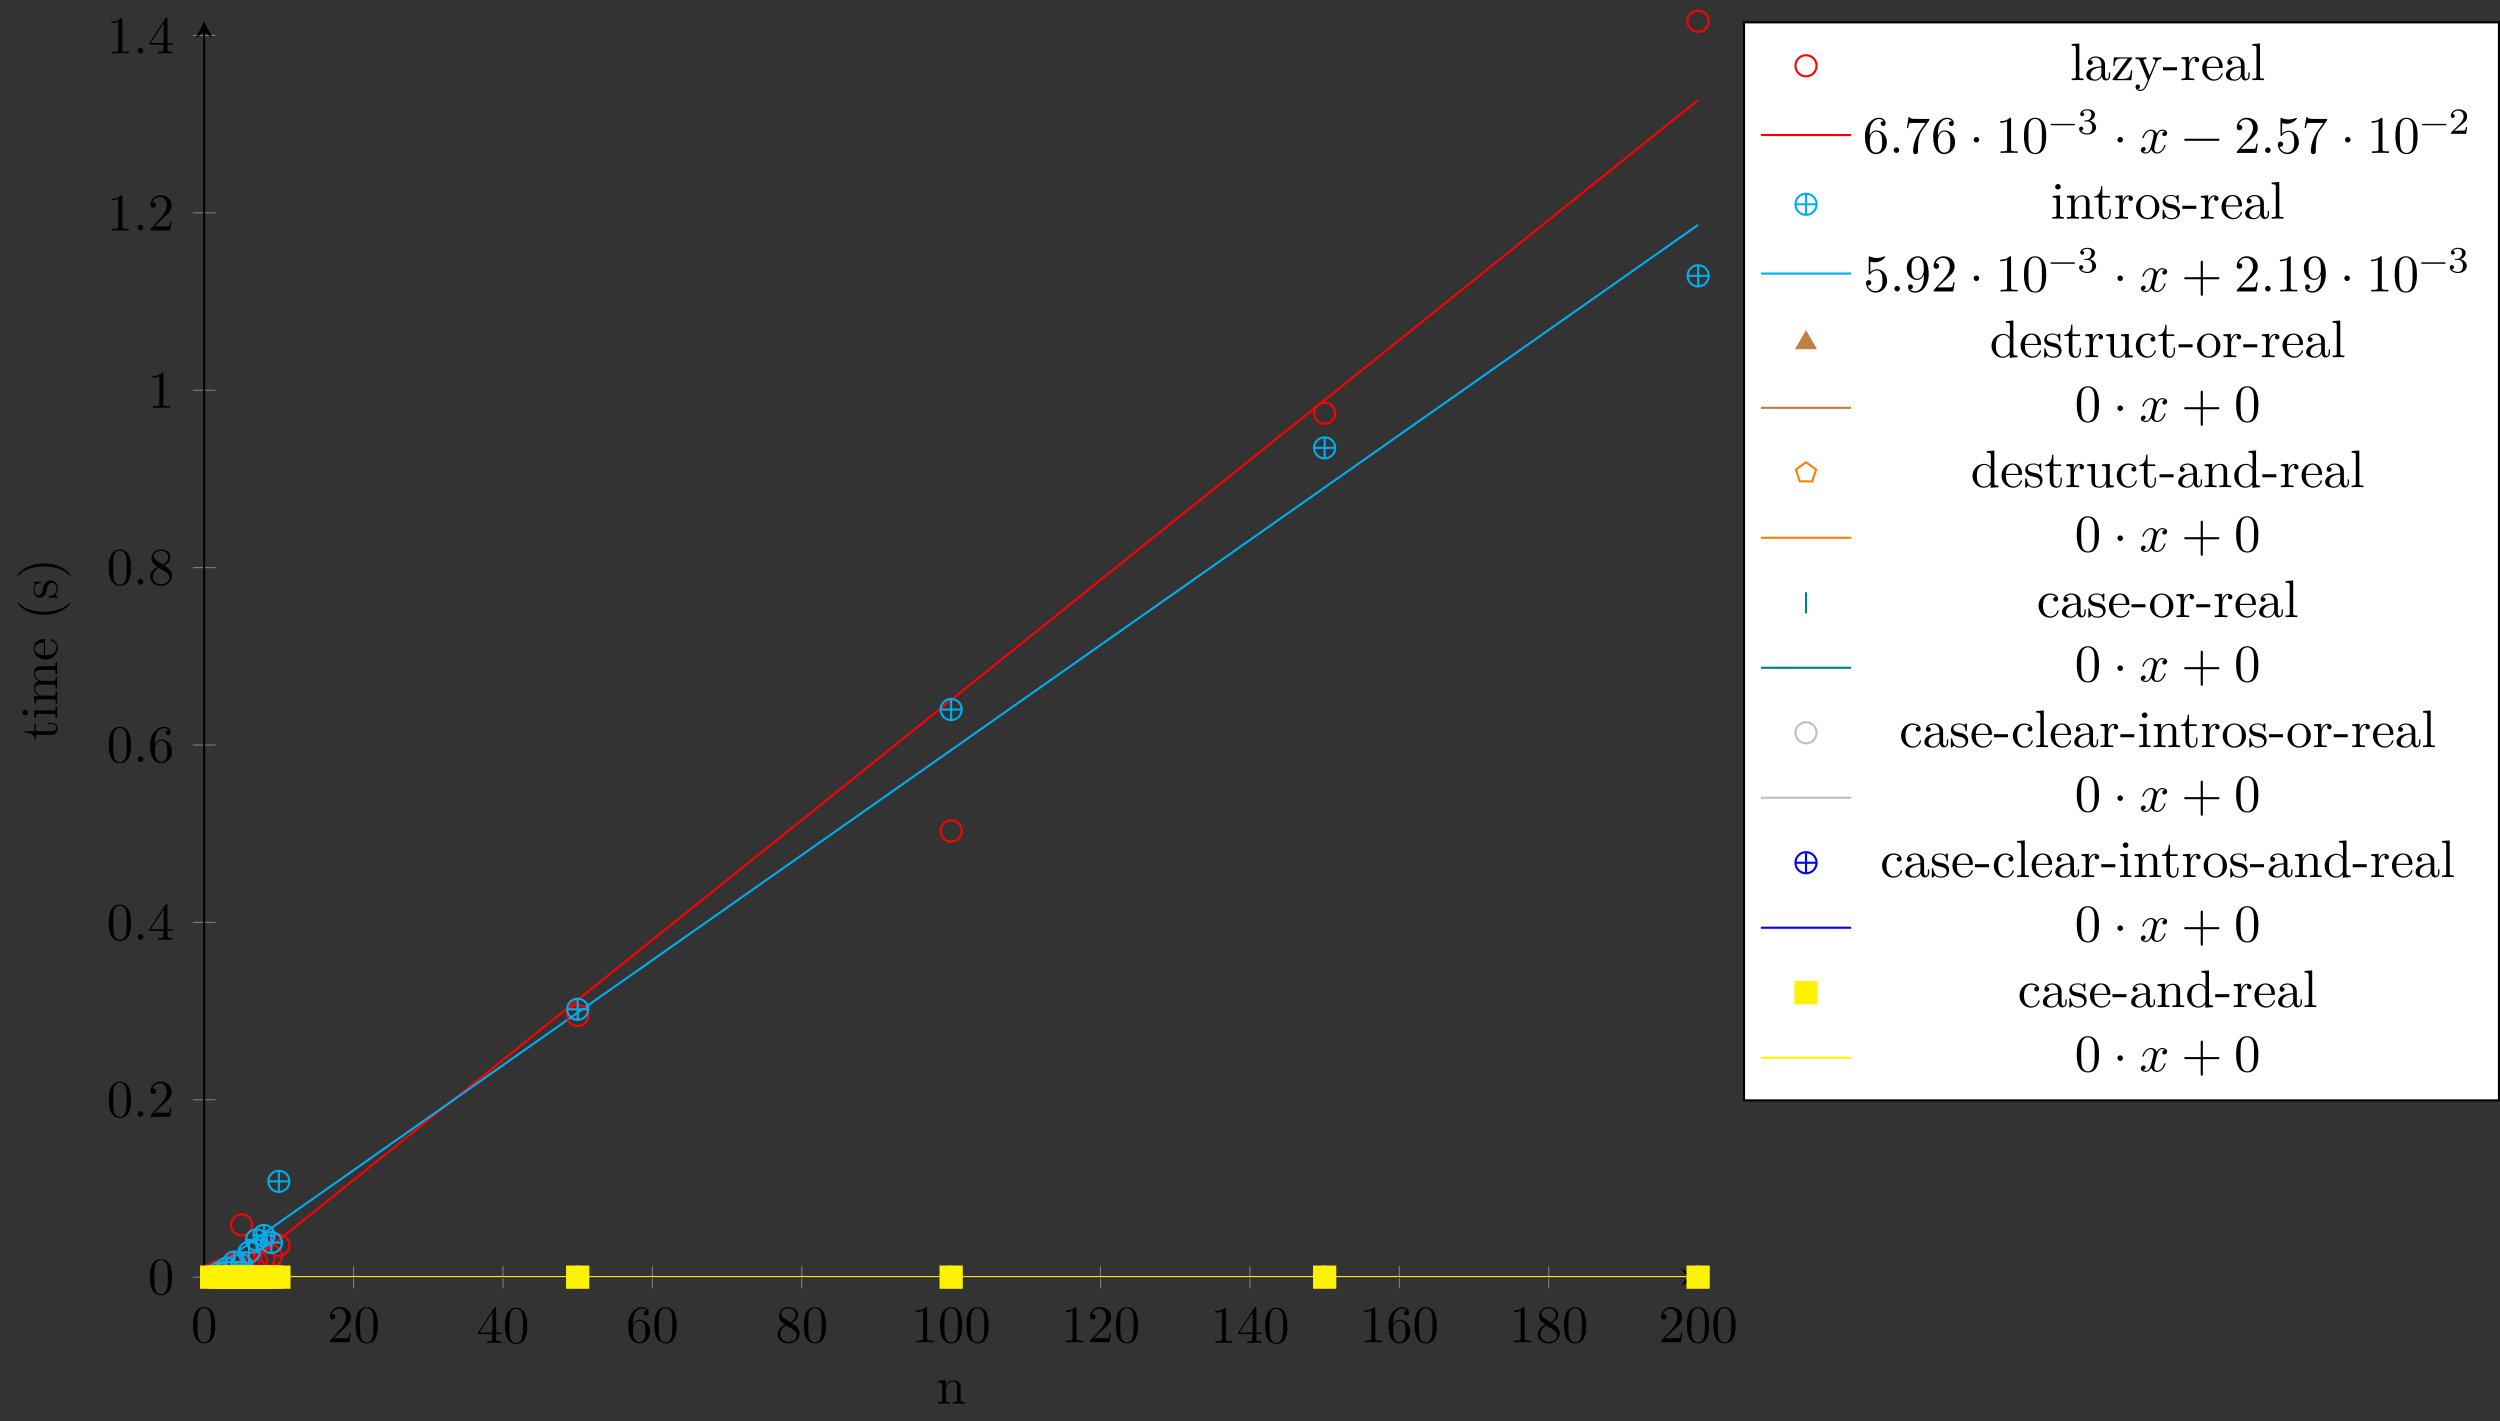 <?xml version="1.0" encoding="UTF-8"?>
<svg xmlns="http://www.w3.org/2000/svg" xmlns:xlink="http://www.w3.org/1999/xlink" width="471.394pt" height="267.989pt" viewBox="0 0 471.394 267.989" version="1.1">
<rect x="0" y="0" width="471.394" height="267.989" fill="#333333" stroke="none"/>
<defs>
<g>
<symbol overflow="visible" id="glyph0-0">
<path style="stroke:none;" d=""/>
</symbol>
<symbol overflow="visible" id="glyph0-1">
<path style="stroke:none;" d="M 4.578 -3.188 C 4.578 -3.984 4.531 -4.781 4.188 -5.516 C 3.734 -6.484 2.906 -6.641 2.5 -6.641 C 1.891 -6.641 1.172 -6.375 0.75 -5.453 C 0.438 -4.766 0.391 -3.984 0.391 -3.188 C 0.391 -2.438 0.422 -1.547 0.844 -0.781 C 1.266 0.016 2 0.219 2.484 0.219 C 3.016 0.219 3.781 0.016 4.219 -0.938 C 4.531 -1.625 4.578 -2.406 4.578 -3.188 Z M 3.766 -3.312 C 3.766 -2.562 3.766 -1.891 3.656 -1.25 C 3.5 -0.297 2.938 0 2.484 0 C 2.094 0 1.5 -0.25 1.328 -1.203 C 1.219 -1.797 1.219 -2.719 1.219 -3.312 C 1.219 -3.953 1.219 -4.609 1.297 -5.141 C 1.484 -6.328 2.234 -6.422 2.484 -6.422 C 2.812 -6.422 3.469 -6.234 3.656 -5.25 C 3.766 -4.688 3.766 -3.938 3.766 -3.312 Z M 3.766 -3.312 "/>
</symbol>
<symbol overflow="visible" id="glyph0-2">
<path style="stroke:none;" d="M 4.469 -1.734 L 4.234 -1.734 C 4.172 -1.438 4.109 -1 4 -0.844 C 3.938 -0.766 3.281 -0.766 3.062 -0.766 L 1.266 -0.766 L 2.328 -1.797 C 3.875 -3.172 4.469 -3.703 4.469 -4.703 C 4.469 -5.844 3.578 -6.641 2.359 -6.641 C 1.234 -6.641 0.5 -5.719 0.5 -4.828 C 0.5 -4.281 1 -4.281 1.031 -4.281 C 1.203 -4.281 1.547 -4.391 1.547 -4.812 C 1.547 -5.062 1.359 -5.328 1.016 -5.328 C 0.938 -5.328 0.922 -5.328 0.891 -5.312 C 1.109 -5.969 1.656 -6.328 2.234 -6.328 C 3.141 -6.328 3.562 -5.516 3.562 -4.703 C 3.562 -3.906 3.078 -3.125 2.516 -2.5 L 0.609 -0.375 C 0.5 -0.266 0.5 -0.234 0.5 0 L 4.203 0 Z M 4.469 -1.734 "/>
</symbol>
<symbol overflow="visible" id="glyph0-3">
<path style="stroke:none;" d="M 4.688 -1.641 L 4.688 -1.953 L 3.703 -1.953 L 3.703 -6.484 C 3.703 -6.688 3.703 -6.75 3.531 -6.75 C 3.453 -6.75 3.422 -6.75 3.344 -6.625 L 0.281 -1.953 L 0.281 -1.641 L 2.938 -1.641 L 2.938 -0.781 C 2.938 -0.422 2.906 -0.312 2.172 -0.312 L 1.969 -0.312 L 1.969 0 C 2.375 -0.031 2.891 -0.031 3.312 -0.031 C 3.734 -0.031 4.25 -0.031 4.672 0 L 4.672 -0.312 L 4.453 -0.312 C 3.719 -0.312 3.703 -0.422 3.703 -0.781 L 3.703 -1.641 Z M 2.984 -1.953 L 0.562 -1.953 L 2.984 -5.672 Z M 2.984 -1.953 "/>
</symbol>
<symbol overflow="visible" id="glyph0-4">
<path style="stroke:none;" d="M 4.562 -2.031 C 4.562 -3.297 3.672 -4.25 2.562 -4.25 C 1.891 -4.25 1.516 -3.75 1.312 -3.266 L 1.312 -3.516 C 1.312 -6.031 2.547 -6.391 3.062 -6.391 C 3.297 -6.391 3.719 -6.328 3.938 -5.984 C 3.781 -5.984 3.391 -5.984 3.391 -5.547 C 3.391 -5.234 3.625 -5.078 3.844 -5.078 C 4 -5.078 4.312 -5.172 4.312 -5.562 C 4.312 -6.156 3.875 -6.641 3.047 -6.641 C 1.766 -6.641 0.422 -5.359 0.422 -3.156 C 0.422 -0.484 1.578 0.219 2.5 0.219 C 3.609 0.219 4.562 -0.719 4.562 -2.031 Z M 3.656 -2.047 C 3.656 -1.562 3.656 -1.062 3.484 -0.703 C 3.188 -0.109 2.734 -0.062 2.5 -0.062 C 1.875 -0.062 1.578 -0.656 1.516 -0.812 C 1.328 -1.281 1.328 -2.078 1.328 -2.25 C 1.328 -3.031 1.656 -4.031 2.547 -4.031 C 2.719 -4.031 3.172 -4.031 3.484 -3.406 C 3.656 -3.047 3.656 -2.531 3.656 -2.047 Z M 3.656 -2.047 "/>
</symbol>
<symbol overflow="visible" id="glyph0-5">
<path style="stroke:none;" d="M 4.562 -1.672 C 4.562 -2.031 4.453 -2.484 4.062 -2.906 C 3.875 -3.109 3.719 -3.203 3.078 -3.609 C 3.797 -3.984 4.281 -4.5 4.281 -5.156 C 4.281 -6.078 3.406 -6.641 2.5 -6.641 C 1.5 -6.641 0.688 -5.906 0.688 -4.969 C 0.688 -4.797 0.703 -4.344 1.125 -3.875 C 1.234 -3.766 1.609 -3.516 1.859 -3.344 C 1.281 -3.047 0.422 -2.5 0.422 -1.5 C 0.422 -0.453 1.438 0.219 2.484 0.219 C 3.609 0.219 4.562 -0.609 4.562 -1.672 Z M 3.844 -5.156 C 3.844 -4.578 3.453 -4.109 2.859 -3.766 L 1.625 -4.562 C 1.172 -4.859 1.125 -5.188 1.125 -5.359 C 1.125 -5.969 1.781 -6.391 2.484 -6.391 C 3.203 -6.391 3.844 -5.875 3.844 -5.156 Z M 4.062 -1.312 C 4.062 -0.578 3.312 -0.062 2.5 -0.062 C 1.641 -0.062 0.922 -0.672 0.922 -1.5 C 0.922 -2.078 1.234 -2.719 2.078 -3.188 L 3.312 -2.406 C 3.594 -2.219 4.062 -1.922 4.062 -1.312 Z M 4.062 -1.312 "/>
</symbol>
<symbol overflow="visible" id="glyph0-6">
<path style="stroke:none;" d="M 4.172 0 L 4.172 -0.312 L 3.859 -0.312 C 2.953 -0.312 2.938 -0.422 2.938 -0.781 L 2.938 -6.375 C 2.938 -6.625 2.938 -6.641 2.703 -6.641 C 2.078 -6 1.203 -6 0.891 -6 L 0.891 -5.688 C 1.094 -5.688 1.672 -5.688 2.188 -5.953 L 2.188 -0.781 C 2.188 -0.422 2.156 -0.312 1.266 -0.312 L 0.953 -0.312 L 0.953 0 C 1.297 -0.031 2.156 -0.031 2.562 -0.031 C 2.953 -0.031 3.828 -0.031 4.172 0 Z M 4.172 0 "/>
</symbol>
<symbol overflow="visible" id="glyph0-7">
<path style="stroke:none;" d="M 1.906 -0.531 C 1.906 -0.812 1.672 -1.062 1.391 -1.062 C 1.094 -1.062 0.859 -0.812 0.859 -0.531 C 0.859 -0.234 1.094 0 1.391 0 C 1.672 0 1.906 -0.234 1.906 -0.531 Z M 1.906 -0.531 "/>
</symbol>
<symbol overflow="visible" id="glyph0-8">
<path style="stroke:none;" d="M 4.828 -6.422 L 2.406 -6.422 C 1.203 -6.422 1.172 -6.547 1.141 -6.734 L 0.891 -6.734 L 0.562 -4.688 L 0.812 -4.688 C 0.844 -4.844 0.922 -5.469 1.062 -5.594 C 1.125 -5.656 1.906 -5.656 2.031 -5.656 L 4.094 -5.656 L 2.984 -4.078 C 2.078 -2.734 1.75 -1.344 1.75 -0.328 C 1.75 -0.234 1.75 0.219 2.219 0.219 C 2.672 0.219 2.672 -0.234 2.672 -0.328 L 2.672 -0.844 C 2.672 -1.391 2.703 -1.938 2.781 -2.469 C 2.828 -2.703 2.953 -3.562 3.406 -4.172 L 4.75 -6.078 C 4.828 -6.188 4.828 -6.203 4.828 -6.422 Z M 4.828 -6.422 "/>
</symbol>
<symbol overflow="visible" id="glyph0-9">
<path style="stroke:none;" d="M 1.906 -2.5 C 1.906 -2.781 1.672 -3.016 1.391 -3.016 C 1.094 -3.016 0.859 -2.781 0.859 -2.5 C 0.859 -2.203 1.094 -1.969 1.391 -1.969 C 1.672 -1.969 1.906 -2.203 1.906 -2.5 Z M 1.906 -2.5 "/>
</symbol>
<symbol overflow="visible" id="glyph0-10">
<path style="stroke:none;" d="M 5.25 -3.75 C 5.25 -4.266 4.672 -4.406 4.328 -4.406 C 3.75 -4.406 3.406 -3.875 3.281 -3.656 C 3.031 -4.312 2.5 -4.406 2.203 -4.406 C 1.172 -4.406 0.594 -3.125 0.594 -2.875 C 0.594 -2.766 0.719 -2.766 0.719 -2.766 C 0.797 -2.766 0.828 -2.797 0.844 -2.875 C 1.188 -3.938 1.844 -4.188 2.188 -4.188 C 2.375 -4.188 2.719 -4.094 2.719 -3.516 C 2.719 -3.203 2.547 -2.547 2.188 -1.141 C 2.031 -0.531 1.672 -0.109 1.234 -0.109 C 1.172 -0.109 0.953 -0.109 0.734 -0.234 C 0.984 -0.297 1.203 -0.5 1.203 -0.781 C 1.203 -1.047 0.984 -1.125 0.844 -1.125 C 0.531 -1.125 0.297 -0.875 0.297 -0.547 C 0.297 -0.094 0.781 0.109 1.219 0.109 C 1.891 0.109 2.25 -0.594 2.266 -0.641 C 2.391 -0.281 2.75 0.109 3.344 0.109 C 4.375 0.109 4.938 -1.172 4.938 -1.422 C 4.938 -1.531 4.859 -1.531 4.828 -1.531 C 4.734 -1.531 4.719 -1.484 4.688 -1.422 C 4.359 -0.344 3.688 -0.109 3.375 -0.109 C 2.984 -0.109 2.828 -0.422 2.828 -0.766 C 2.828 -0.984 2.875 -1.203 2.984 -1.641 L 3.328 -3.016 C 3.391 -3.266 3.625 -4.188 4.312 -4.188 C 4.359 -4.188 4.609 -4.188 4.812 -4.062 C 4.531 -4 4.344 -3.766 4.344 -3.516 C 4.344 -3.359 4.453 -3.172 4.719 -3.172 C 4.938 -3.172 5.25 -3.344 5.25 -3.75 Z M 5.25 -3.75 "/>
</symbol>
<symbol overflow="visible" id="glyph0-11">
<path style="stroke:none;" d="M 7.203 -2.5 C 7.203 -2.609 7.109 -2.688 7 -2.688 L 0.75 -2.688 C 0.641 -2.688 0.562 -2.609 0.562 -2.5 C 0.562 -2.375 0.641 -2.297 0.75 -2.297 L 7 -2.297 C 7.109 -2.297 7.203 -2.375 7.203 -2.5 Z M 7.203 -2.5 "/>
</symbol>
<symbol overflow="visible" id="glyph0-12">
<path style="stroke:none;" d="M 4.469 -2 C 4.469 -3.188 3.656 -4.188 2.578 -4.188 C 2.109 -4.188 1.672 -4.031 1.312 -3.672 L 1.312 -5.625 C 1.516 -5.562 1.844 -5.5 2.156 -5.5 C 3.391 -5.5 4.094 -6.406 4.094 -6.531 C 4.094 -6.594 4.062 -6.641 3.984 -6.641 C 3.984 -6.641 3.953 -6.641 3.906 -6.609 C 3.703 -6.516 3.219 -6.312 2.547 -6.312 C 2.156 -6.312 1.688 -6.391 1.219 -6.594 C 1.141 -6.625 1.109 -6.625 1.109 -6.625 C 1 -6.625 1 -6.547 1 -6.391 L 1 -3.438 C 1 -3.266 1 -3.188 1.141 -3.188 C 1.219 -3.188 1.234 -3.203 1.281 -3.266 C 1.391 -3.422 1.75 -3.969 2.562 -3.969 C 3.078 -3.969 3.328 -3.516 3.406 -3.328 C 3.562 -2.953 3.594 -2.578 3.594 -2.078 C 3.594 -1.719 3.594 -1.125 3.344 -0.703 C 3.109 -0.312 2.734 -0.062 2.281 -0.062 C 1.562 -0.062 0.984 -0.594 0.812 -1.172 C 0.844 -1.172 0.875 -1.156 0.984 -1.156 C 1.312 -1.156 1.484 -1.406 1.484 -1.641 C 1.484 -1.891 1.312 -2.141 0.984 -2.141 C 0.844 -2.141 0.5 -2.062 0.5 -1.609 C 0.5 -0.75 1.188 0.219 2.297 0.219 C 3.453 0.219 4.469 -0.734 4.469 -2 Z M 4.469 -2 "/>
</symbol>
<symbol overflow="visible" id="glyph0-13">
<path style="stroke:none;" d="M 4.562 -3.281 C 4.562 -5.969 3.406 -6.641 2.516 -6.641 C 1.969 -6.641 1.484 -6.453 1.062 -6.016 C 0.641 -5.562 0.422 -5.141 0.422 -4.391 C 0.422 -3.156 1.297 -2.172 2.406 -2.172 C 3.016 -2.172 3.422 -2.594 3.656 -3.172 L 3.656 -2.844 C 3.656 -0.516 2.625 -0.062 2.047 -0.062 C 1.875 -0.062 1.328 -0.078 1.062 -0.422 C 1.5 -0.422 1.578 -0.703 1.578 -0.875 C 1.578 -1.188 1.344 -1.328 1.125 -1.328 C 0.969 -1.328 0.672 -1.25 0.672 -0.859 C 0.672 -0.188 1.203 0.219 2.047 0.219 C 3.344 0.219 4.562 -1.141 4.562 -3.281 Z M 3.641 -4.203 C 3.641 -3.375 3.297 -2.406 2.422 -2.406 C 2.266 -2.406 1.797 -2.406 1.5 -3.031 C 1.312 -3.406 1.312 -3.891 1.312 -4.391 C 1.312 -4.922 1.312 -5.391 1.531 -5.766 C 1.797 -6.266 2.172 -6.391 2.516 -6.391 C 2.984 -6.391 3.312 -6.047 3.484 -5.609 C 3.594 -5.281 3.641 -4.656 3.641 -4.203 Z M 3.641 -4.203 "/>
</symbol>
<symbol overflow="visible" id="glyph0-14">
<path style="stroke:none;" d="M 7.203 -2.5 C 7.203 -2.609 7.109 -2.688 7 -2.688 L 4.078 -2.688 L 4.078 -5.609 C 4.078 -5.719 3.984 -5.812 3.875 -5.812 C 3.766 -5.812 3.672 -5.719 3.672 -5.609 L 3.672 -2.688 L 0.75 -2.688 C 0.641 -2.688 0.562 -2.609 0.562 -2.5 C 0.562 -2.375 0.641 -2.297 0.75 -2.297 L 3.672 -2.297 L 3.672 0.625 C 3.672 0.734 3.766 0.828 3.875 0.828 C 3.984 0.828 4.078 0.734 4.078 0.625 L 4.078 -2.297 L 7 -2.297 C 7.109 -2.297 7.203 -2.375 7.203 -2.5 Z M 7.203 -2.5 "/>
</symbol>
<symbol overflow="visible" id="glyph1-0">
<path style="stroke:none;" d=""/>
</symbol>
<symbol overflow="visible" id="glyph1-1">
<path style="stroke:none;" d="M 5.328 0 L 5.328 -0.312 C 4.812 -0.312 4.562 -0.312 4.562 -0.609 L 4.562 -2.516 C 4.562 -3.375 4.562 -3.672 4.25 -4.031 C 4.109 -4.203 3.781 -4.406 3.203 -4.406 C 2.469 -4.406 2 -3.984 1.719 -3.359 L 1.719 -4.406 L 0.312 -4.297 L 0.312 -3.984 C 1.016 -3.984 1.094 -3.922 1.094 -3.422 L 1.094 -0.75 C 1.094 -0.312 0.984 -0.312 0.312 -0.312 L 0.312 0 L 1.453 -0.031 L 2.562 0 L 2.562 -0.312 C 1.891 -0.312 1.781 -0.312 1.781 -0.75 L 1.781 -2.594 C 1.781 -3.625 2.5 -4.188 3.125 -4.188 C 3.766 -4.188 3.875 -3.656 3.875 -3.078 L 3.875 -0.75 C 3.875 -0.312 3.766 -0.312 3.094 -0.312 L 3.094 0 L 4.219 -0.031 Z M 5.328 0 "/>
</symbol>
<symbol overflow="visible" id="glyph1-2">
<path style="stroke:none;" d="M 2.547 0 L 2.547 -0.312 C 1.875 -0.312 1.766 -0.312 1.766 -0.75 L 1.766 -6.922 L 0.328 -6.812 L 0.328 -6.5 C 1.031 -6.5 1.109 -6.438 1.109 -5.938 L 1.109 -0.75 C 1.109 -0.312 1 -0.312 0.328 -0.312 L 0.328 0 L 1.438 -0.031 Z M 2.547 0 "/>
</symbol>
<symbol overflow="visible" id="glyph1-3">
<path style="stroke:none;" d="M 4.812 -0.891 L 4.812 -1.453 L 4.562 -1.453 L 4.562 -0.891 C 4.562 -0.312 4.312 -0.25 4.203 -0.25 C 3.875 -0.25 3.844 -0.703 3.844 -0.75 L 3.844 -2.734 C 3.844 -3.156 3.844 -3.547 3.484 -3.922 C 3.094 -4.312 2.594 -4.469 2.109 -4.469 C 1.297 -4.469 0.609 -4 0.609 -3.344 C 0.609 -3.047 0.812 -2.875 1.062 -2.875 C 1.344 -2.875 1.531 -3.078 1.531 -3.328 C 1.531 -3.453 1.469 -3.781 1.016 -3.781 C 1.281 -4.141 1.781 -4.25 2.094 -4.25 C 2.578 -4.25 3.156 -3.859 3.156 -2.969 L 3.156 -2.609 C 2.641 -2.578 1.938 -2.547 1.312 -2.25 C 0.562 -1.906 0.312 -1.391 0.312 -0.953 C 0.312 -0.141 1.281 0.109 1.906 0.109 C 2.578 0.109 3.031 -0.297 3.219 -0.75 C 3.266 -0.359 3.531 0.062 4 0.062 C 4.203 0.062 4.812 -0.078 4.812 -0.891 Z M 3.156 -1.391 C 3.156 -0.453 2.438 -0.109 1.984 -0.109 C 1.5 -0.109 1.094 -0.453 1.094 -0.953 C 1.094 -1.5 1.5 -2.328 3.156 -2.391 Z M 3.156 -1.391 "/>
</symbol>
<symbol overflow="visible" id="glyph1-4">
<path style="stroke:none;" d="M 4 -1.859 L 3.75 -1.859 C 3.656 -0.688 3.453 -0.25 2.297 -0.25 L 1.109 -0.25 L 3.891 -4 C 3.984 -4.109 3.984 -4.125 3.984 -4.172 C 3.984 -4.297 3.891 -4.297 3.719 -4.297 L 0.531 -4.297 L 0.422 -2.688 L 0.672 -2.688 C 0.734 -3.703 0.922 -4.078 2.016 -4.078 L 3.156 -4.078 L 0.375 -0.312 C 0.281 -0.203 0.281 -0.188 0.281 -0.141 C 0.281 0 0.344 0 0.531 0 L 3.828 0 Z M 4 -1.859 "/>
</symbol>
<symbol overflow="visible" id="glyph1-5">
<path style="stroke:none;" d="M 5.062 -3.984 L 5.062 -4.297 C 4.828 -4.281 4.547 -4.266 4.312 -4.266 L 3.453 -4.297 L 3.453 -3.984 C 3.766 -3.984 3.922 -3.812 3.922 -3.562 C 3.922 -3.453 3.906 -3.438 3.859 -3.312 L 2.844 -0.875 L 1.75 -3.547 C 1.703 -3.656 1.688 -3.688 1.688 -3.734 C 1.688 -3.984 2.047 -3.984 2.25 -3.984 L 2.25 -4.297 L 1.156 -4.266 C 0.891 -4.266 0.484 -4.281 0.188 -4.297 L 0.188 -3.984 C 0.672 -3.984 0.859 -3.984 1 -3.641 L 2.5 0 L 2.25 0.594 C 2.031 1.141 1.75 1.828 1.109 1.828 C 1.062 1.828 0.828 1.828 0.641 1.641 C 0.953 1.609 1.031 1.391 1.031 1.219 C 1.031 0.969 0.844 0.812 0.609 0.812 C 0.406 0.812 0.188 0.938 0.188 1.234 C 0.188 1.688 0.609 2.047 1.109 2.047 C 1.734 2.047 2.141 1.469 2.375 0.906 L 4.141 -3.344 C 4.391 -3.984 4.906 -3.984 5.062 -3.984 Z M 5.062 -3.984 "/>
</symbol>
<symbol overflow="visible" id="glyph1-6">
<path style="stroke:none;" d="M 2.75 -1.859 L 2.75 -2.438 L 0.109 -2.438 L 0.109 -1.859 Z M 2.75 -1.859 "/>
</symbol>
<symbol overflow="visible" id="glyph1-7">
<path style="stroke:none;" d="M 3.625 -3.797 C 3.625 -4.109 3.312 -4.406 2.891 -4.406 C 2.156 -4.406 1.797 -3.734 1.672 -3.312 L 1.672 -4.406 L 0.281 -4.297 L 0.281 -3.984 C 0.984 -3.984 1.062 -3.922 1.062 -3.422 L 1.062 -0.75 C 1.062 -0.312 0.953 -0.312 0.281 -0.312 L 0.281 0 L 1.422 -0.031 C 1.812 -0.031 2.281 -0.031 2.688 0 L 2.688 -0.312 L 2.469 -0.312 C 1.734 -0.312 1.719 -0.422 1.719 -0.781 L 1.719 -2.312 C 1.719 -3.297 2.141 -4.188 2.891 -4.188 C 2.953 -4.188 2.984 -4.188 3 -4.172 C 2.969 -4.172 2.766 -4.047 2.766 -3.781 C 2.766 -3.516 2.984 -3.359 3.203 -3.359 C 3.375 -3.359 3.625 -3.484 3.625 -3.797 Z M 3.625 -3.797 "/>
</symbol>
<symbol overflow="visible" id="glyph1-8">
<path style="stroke:none;" d="M 4.141 -1.188 C 4.141 -1.281 4.062 -1.312 4 -1.312 C 3.922 -1.312 3.891 -1.25 3.875 -1.172 C 3.531 -0.141 2.625 -0.141 2.531 -0.141 C 2.031 -0.141 1.641 -0.438 1.406 -0.812 C 1.109 -1.281 1.109 -1.938 1.109 -2.297 L 3.891 -2.297 C 4.109 -2.297 4.141 -2.297 4.141 -2.516 C 4.141 -3.5 3.594 -4.469 2.359 -4.469 C 1.203 -4.469 0.281 -3.438 0.281 -2.188 C 0.281 -0.859 1.328 0.109 2.469 0.109 C 3.688 0.109 4.141 -1 4.141 -1.188 Z M 3.484 -2.516 L 1.109 -2.516 C 1.172 -4 2.016 -4.25 2.359 -4.25 C 3.375 -4.25 3.484 -2.906 3.484 -2.516 Z M 3.484 -2.516 "/>
</symbol>
<symbol overflow="visible" id="glyph1-9">
<path style="stroke:none;" d="M 2.469 0 L 2.469 -0.312 C 1.797 -0.312 1.766 -0.359 1.766 -0.75 L 1.766 -4.406 L 0.375 -4.297 L 0.375 -3.984 C 1.016 -3.984 1.109 -3.922 1.109 -3.438 L 1.109 -0.75 C 1.109 -0.312 1 -0.312 0.328 -0.312 L 0.328 0 L 1.422 -0.031 C 1.781 -0.031 2.125 -0.016 2.469 0 Z M 1.906 -6.016 C 1.906 -6.297 1.688 -6.547 1.391 -6.547 C 1.047 -6.547 0.844 -6.266 0.844 -6.016 C 0.844 -5.75 1.078 -5.5 1.375 -5.5 C 1.719 -5.5 1.906 -5.766 1.906 -6.016 Z M 1.906 -6.016 "/>
</symbol>
<symbol overflow="visible" id="glyph1-10">
<path style="stroke:none;" d="M 3.312 -1.234 L 3.312 -1.797 L 3.062 -1.797 L 3.062 -1.25 C 3.062 -0.516 2.766 -0.141 2.391 -0.141 C 1.719 -0.141 1.719 -1.047 1.719 -1.219 L 1.719 -3.984 L 3.156 -3.984 L 3.156 -4.297 L 1.719 -4.297 L 1.719 -6.125 L 1.469 -6.125 C 1.469 -5.312 1.172 -4.25 0.188 -4.203 L 0.188 -3.984 L 1.031 -3.984 L 1.031 -1.234 C 1.031 -0.016 1.969 0.109 2.328 0.109 C 3.031 0.109 3.312 -0.594 3.312 -1.234 Z M 3.312 -1.234 "/>
</symbol>
<symbol overflow="visible" id="glyph1-11">
<path style="stroke:none;" d="M 4.688 -2.141 C 4.688 -3.406 3.703 -4.469 2.5 -4.469 C 1.25 -4.469 0.281 -3.375 0.281 -2.141 C 0.281 -0.844 1.312 0.109 2.484 0.109 C 3.688 0.109 4.688 -0.875 4.688 -2.141 Z M 3.875 -2.219 C 3.875 -1.859 3.875 -1.312 3.656 -0.875 C 3.422 -0.422 2.984 -0.141 2.5 -0.141 C 2.062 -0.141 1.625 -0.344 1.359 -0.812 C 1.109 -1.25 1.109 -1.859 1.109 -2.219 C 1.109 -2.609 1.109 -3.141 1.344 -3.578 C 1.609 -4.031 2.078 -4.25 2.484 -4.25 C 2.922 -4.25 3.344 -4.031 3.609 -3.594 C 3.875 -3.172 3.875 -2.594 3.875 -2.219 Z M 3.875 -2.219 "/>
</symbol>
<symbol overflow="visible" id="glyph1-12">
<path style="stroke:none;" d="M 3.594 -1.281 C 3.594 -1.797 3.297 -2.109 3.172 -2.219 C 2.844 -2.547 2.453 -2.625 2.031 -2.703 C 1.469 -2.812 0.812 -2.938 0.812 -3.516 C 0.812 -3.875 1.062 -4.281 1.922 -4.281 C 3.016 -4.281 3.078 -3.375 3.094 -3.078 C 3.094 -2.984 3.203 -2.984 3.203 -2.984 C 3.344 -2.984 3.344 -3.031 3.344 -3.219 L 3.344 -4.234 C 3.344 -4.391 3.344 -4.469 3.234 -4.469 C 3.188 -4.469 3.156 -4.469 3.031 -4.344 C 3 -4.312 2.906 -4.219 2.859 -4.188 C 2.484 -4.469 2.078 -4.469 1.922 -4.469 C 0.703 -4.469 0.328 -3.797 0.328 -3.234 C 0.328 -2.891 0.484 -2.609 0.75 -2.391 C 1.078 -2.141 1.359 -2.078 2.078 -1.938 C 2.297 -1.891 3.109 -1.734 3.109 -1.016 C 3.109 -0.516 2.766 -0.109 1.984 -0.109 C 1.141 -0.109 0.781 -0.672 0.594 -1.531 C 0.562 -1.656 0.562 -1.688 0.453 -1.688 C 0.328 -1.688 0.328 -1.625 0.328 -1.453 L 0.328 -0.125 C 0.328 0.047 0.328 0.109 0.438 0.109 C 0.484 0.109 0.5 0.094 0.688 -0.094 C 0.703 -0.109 0.703 -0.125 0.891 -0.312 C 1.328 0.094 1.781 0.109 1.984 0.109 C 3.125 0.109 3.594 -0.562 3.594 -1.281 Z M 3.594 -1.281 "/>
</symbol>
<symbol overflow="visible" id="glyph1-13">
<path style="stroke:none;" d="M 5.25 0 L 5.25 -0.312 C 4.562 -0.312 4.469 -0.375 4.469 -0.875 L 4.469 -6.922 L 3.047 -6.812 L 3.047 -6.5 C 3.734 -6.5 3.812 -6.438 3.812 -5.938 L 3.812 -3.781 C 3.531 -4.141 3.094 -4.406 2.562 -4.406 C 1.391 -4.406 0.344 -3.422 0.344 -2.141 C 0.344 -0.875 1.312 0.109 2.453 0.109 C 3.094 0.109 3.531 -0.234 3.781 -0.547 L 3.781 0.109 Z M 3.781 -1.172 C 3.781 -1 3.781 -0.984 3.672 -0.812 C 3.375 -0.328 2.938 -0.109 2.5 -0.109 C 2.047 -0.109 1.688 -0.375 1.453 -0.75 C 1.203 -1.156 1.172 -1.719 1.172 -2.141 C 1.172 -2.5 1.188 -3.094 1.469 -3.547 C 1.688 -3.859 2.062 -4.188 2.609 -4.188 C 2.953 -4.188 3.375 -4.031 3.672 -3.594 C 3.781 -3.422 3.781 -3.406 3.781 -3.219 Z M 3.781 -1.172 "/>
</symbol>
<symbol overflow="visible" id="glyph1-14">
<path style="stroke:none;" d="M 5.328 0 L 5.328 -0.312 C 4.641 -0.312 4.562 -0.375 4.562 -0.875 L 4.562 -4.406 L 3.094 -4.297 L 3.094 -3.984 C 3.781 -3.984 3.875 -3.922 3.875 -3.422 L 3.875 -1.656 C 3.875 -0.781 3.391 -0.109 2.656 -0.109 C 1.828 -0.109 1.781 -0.578 1.781 -1.094 L 1.781 -4.406 L 0.312 -4.297 L 0.312 -3.984 C 1.094 -3.984 1.094 -3.953 1.094 -3.078 L 1.094 -1.578 C 1.094 -0.797 1.094 0.109 2.609 0.109 C 3.172 0.109 3.609 -0.172 3.891 -0.781 L 3.891 0.109 Z M 5.328 0 "/>
</symbol>
<symbol overflow="visible" id="glyph1-15">
<path style="stroke:none;" d="M 4.141 -1.188 C 4.141 -1.281 4.031 -1.281 4 -1.281 C 3.922 -1.281 3.891 -1.25 3.875 -1.188 C 3.594 -0.266 2.938 -0.141 2.578 -0.141 C 2.047 -0.141 1.172 -0.562 1.172 -2.172 C 1.172 -3.797 1.984 -4.219 2.516 -4.219 C 2.609 -4.219 3.234 -4.203 3.578 -3.844 C 3.172 -3.812 3.109 -3.516 3.109 -3.391 C 3.109 -3.125 3.297 -2.938 3.562 -2.938 C 3.828 -2.938 4.031 -3.094 4.031 -3.406 C 4.031 -4.078 3.266 -4.469 2.5 -4.469 C 1.25 -4.469 0.344 -3.391 0.344 -2.156 C 0.344 -0.875 1.328 0.109 2.484 0.109 C 3.812 0.109 4.141 -1.094 4.141 -1.188 Z M 4.141 -1.188 "/>
</symbol>
<symbol overflow="visible" id="glyph2-0">
<path style="stroke:none;" d=""/>
</symbol>
<symbol overflow="visible" id="glyph2-1">
<path style="stroke:none;" d="M -1.234 -3.312 L -1.797 -3.312 L -1.797 -3.062 L -1.25 -3.062 C -0.516 -3.062 -0.141 -2.766 -0.141 -2.391 C -0.141 -1.719 -1.047 -1.719 -1.219 -1.719 L -3.984 -1.719 L -3.984 -3.156 L -4.297 -3.156 L -4.297 -1.719 L -6.125 -1.719 L -6.125 -1.469 C -5.312 -1.469 -4.25 -1.172 -4.203 -0.188 L -3.984 -0.188 L -3.984 -1.031 L -1.234 -1.031 C -0.016 -1.031 0.109 -1.969 0.109 -2.328 C 0.109 -3.031 -0.594 -3.312 -1.234 -3.312 Z M -1.234 -3.312 "/>
</symbol>
<symbol overflow="visible" id="glyph2-2">
<path style="stroke:none;" d="M 0 -2.469 L -0.312 -2.469 C -0.312 -1.797 -0.359 -1.766 -0.75 -1.766 L -4.406 -1.766 L -4.297 -0.375 L -3.984 -0.375 C -3.984 -1.016 -3.922 -1.109 -3.438 -1.109 L -0.75 -1.109 C -0.312 -1.109 -0.312 -1 -0.312 -0.328 L 0 -0.328 L -0.031 -1.422 C -0.031 -1.781 -0.016 -2.125 0 -2.469 Z M -6.016 -1.906 C -6.297 -1.906 -6.547 -1.688 -6.547 -1.391 C -6.547 -1.047 -6.266 -0.844 -6.016 -0.844 C -5.75 -0.844 -5.5 -1.078 -5.5 -1.375 C -5.5 -1.719 -5.766 -1.906 -6.016 -1.906 Z M -6.016 -1.906 "/>
</symbol>
<symbol overflow="visible" id="glyph2-3">
<path style="stroke:none;" d="M 0 -8.109 L -0.312 -8.109 C -0.312 -7.594 -0.312 -7.344 -0.609 -7.328 L -2.516 -7.328 C -3.375 -7.328 -3.672 -7.328 -4.031 -7.016 C -4.203 -6.875 -4.406 -6.547 -4.406 -5.969 C -4.406 -5.141 -3.812 -4.688 -3.422 -4.531 C -4.297 -4.391 -4.406 -3.656 -4.406 -3.203 C -4.406 -2.469 -3.984 -2 -3.359 -1.719 L -4.406 -1.719 L -4.297 -0.312 L -3.984 -0.312 C -3.984 -1.016 -3.922 -1.094 -3.422 -1.094 L -0.75 -1.094 C -0.312 -1.094 -0.312 -0.984 -0.312 -0.312 L 0 -0.312 L -0.031 -1.453 L 0 -2.562 L -0.312 -2.562 C -0.312 -1.891 -0.312 -1.781 -0.75 -1.781 L -2.594 -1.781 C -3.625 -1.781 -4.188 -2.5 -4.188 -3.125 C -4.188 -3.766 -3.656 -3.875 -3.078 -3.875 L -0.75 -3.875 C -0.312 -3.875 -0.312 -3.766 -0.312 -3.094 L 0 -3.094 L -0.031 -4.219 L 0 -5.328 L -0.312 -5.328 C -0.312 -4.672 -0.312 -4.562 -0.75 -4.562 L -2.594 -4.562 C -3.625 -4.562 -4.188 -5.266 -4.188 -5.906 C -4.188 -6.531 -3.656 -6.641 -3.078 -6.641 L -0.75 -6.641 C -0.312 -6.641 -0.312 -6.531 -0.312 -5.859 L 0 -5.859 L -0.031 -6.984 Z M 0 -8.109 "/>
</symbol>
<symbol overflow="visible" id="glyph2-4">
<path style="stroke:none;" d="M -1.188 -4.141 C -1.281 -4.141 -1.312 -4.062 -1.312 -4 C -1.312 -3.922 -1.25 -3.891 -1.172 -3.875 C -0.141 -3.531 -0.141 -2.625 -0.141 -2.531 C -0.141 -2.031 -0.438 -1.641 -0.812 -1.406 C -1.281 -1.109 -1.938 -1.109 -2.297 -1.109 L -2.297 -3.891 C -2.297 -4.109 -2.297 -4.141 -2.516 -4.141 C -3.5 -4.141 -4.469 -3.594 -4.469 -2.359 C -4.469 -1.203 -3.438 -0.281 -2.188 -0.281 C -0.859 -0.281 0.109 -1.328 0.109 -2.469 C 0.109 -3.688 -1 -4.141 -1.188 -4.141 Z M -2.516 -3.484 L -2.516 -1.109 C -4 -1.172 -4.25 -2.016 -4.25 -2.359 C -4.25 -3.375 -2.906 -3.484 -2.516 -3.484 Z M -2.516 -3.484 "/>
</symbol>
<symbol overflow="visible" id="glyph2-5">
<path style="stroke:none;" d="M 2.391 -3.297 C 2.359 -3.297 2.344 -3.297 2.172 -3.125 C 0.922 -1.891 -0.969 -1.562 -2.5 -1.562 C -4.234 -1.562 -5.969 -1.938 -7.203 -3.172 C -7.328 -3.297 -7.344 -3.297 -7.375 -3.297 C -7.453 -3.297 -7.484 -3.266 -7.484 -3.203 C -7.484 -3.094 -6.797 -2.203 -5.531 -1.609 C -4.438 -1.109 -3.328 -0.984 -2.5 -0.984 C -1.719 -0.984 -0.516 -1.094 0.625 -1.641 C 1.844 -2.25 2.5 -3.094 2.5 -3.203 C 2.5 -3.266 2.469 -3.297 2.391 -3.297 Z M 2.391 -3.297 "/>
</symbol>
<symbol overflow="visible" id="glyph2-6">
<path style="stroke:none;" d="M -1.281 -3.594 C -1.797 -3.594 -2.109 -3.297 -2.219 -3.172 C -2.547 -2.844 -2.625 -2.453 -2.703 -2.031 C -2.812 -1.469 -2.938 -0.812 -3.516 -0.812 C -3.875 -0.812 -4.281 -1.062 -4.281 -1.922 C -4.281 -3.016 -3.375 -3.078 -3.078 -3.094 C -2.984 -3.094 -2.984 -3.203 -2.984 -3.203 C -2.984 -3.344 -3.031 -3.344 -3.219 -3.344 L -4.234 -3.344 C -4.391 -3.344 -4.469 -3.344 -4.469 -3.234 C -4.469 -3.188 -4.469 -3.156 -4.344 -3.031 C -4.312 -3 -4.219 -2.906 -4.188 -2.859 C -4.469 -2.484 -4.469 -2.078 -4.469 -1.922 C -4.469 -0.703 -3.797 -0.328 -3.234 -0.328 C -2.891 -0.328 -2.609 -0.484 -2.391 -0.75 C -2.141 -1.078 -2.078 -1.359 -1.938 -2.078 C -1.891 -2.297 -1.734 -3.109 -1.016 -3.109 C -0.516 -3.109 -0.109 -2.766 -0.109 -1.984 C -0.109 -1.141 -0.672 -0.781 -1.531 -0.594 C -1.656 -0.562 -1.688 -0.562 -1.688 -0.453 C -1.688 -0.328 -1.625 -0.328 -1.453 -0.328 L -0.125 -0.328 C 0.047 -0.328 0.109 -0.328 0.109 -0.438 C 0.109 -0.484 0.094 -0.5 -0.094 -0.688 C -0.109 -0.703 -0.125 -0.703 -0.312 -0.891 C 0.094 -1.328 0.109 -1.781 0.109 -1.984 C 0.109 -3.125 -0.562 -3.594 -1.281 -3.594 Z M -1.281 -3.594 "/>
</symbol>
<symbol overflow="visible" id="glyph2-7">
<path style="stroke:none;" d="M -2.5 -2.875 C -3.266 -2.875 -4.469 -2.766 -5.609 -2.219 C -6.828 -1.625 -7.484 -0.766 -7.484 -0.672 C -7.484 -0.609 -7.438 -0.562 -7.375 -0.562 C -7.344 -0.562 -7.328 -0.562 -7.141 -0.75 C -6.156 -1.734 -4.578 -2.297 -2.5 -2.297 C -0.781 -2.297 0.969 -1.938 2.219 -0.703 C 2.344 -0.562 2.359 -0.562 2.391 -0.562 C 2.453 -0.562 2.5 -0.609 2.5 -0.672 C 2.5 -0.766 1.812 -1.672 0.547 -2.25 C -0.547 -2.766 -1.656 -2.875 -2.5 -2.875 Z M -2.5 -2.875 "/>
</symbol>
<symbol overflow="visible" id="glyph3-0">
<path style="stroke:none;" d=""/>
</symbol>
<symbol overflow="visible" id="glyph3-1">
<path style="stroke:none;" d="M 5.031 -1.734 C 5.031 -1.812 4.969 -1.875 4.891 -1.875 L 0.531 -1.875 C 0.453 -1.875 0.391 -1.812 0.391 -1.734 C 0.391 -1.672 0.453 -1.609 0.531 -1.609 L 4.891 -1.609 C 4.969 -1.609 5.031 -1.672 5.031 -1.734 Z M 5.031 -1.734 "/>
</symbol>
<symbol overflow="visible" id="glyph3-2">
<path style="stroke:none;" d="M 3.578 -1.203 C 3.578 -1.75 3.141 -2.297 2.375 -2.453 C 3.094 -2.719 3.359 -3.234 3.359 -3.672 C 3.359 -4.219 2.734 -4.625 1.953 -4.625 C 1.188 -4.625 0.594 -4.25 0.594 -3.688 C 0.594 -3.453 0.75 -3.328 0.953 -3.328 C 1.172 -3.328 1.312 -3.484 1.312 -3.672 C 1.312 -3.875 1.172 -4.031 0.953 -4.047 C 1.203 -4.344 1.672 -4.422 1.938 -4.422 C 2.25 -4.422 2.688 -4.266 2.688 -3.672 C 2.688 -3.375 2.594 -3.047 2.406 -2.844 C 2.188 -2.578 1.984 -2.562 1.641 -2.531 C 1.469 -2.516 1.453 -2.516 1.422 -2.516 C 1.422 -2.516 1.344 -2.5 1.344 -2.422 C 1.344 -2.328 1.406 -2.328 1.531 -2.328 L 1.906 -2.328 C 2.453 -2.328 2.844 -1.953 2.844 -1.203 C 2.844 -0.344 2.328 -0.078 1.938 -0.078 C 1.656 -0.078 1.031 -0.156 0.75 -0.578 C 1.078 -0.578 1.156 -0.812 1.156 -0.969 C 1.156 -1.188 0.984 -1.344 0.766 -1.344 C 0.578 -1.344 0.375 -1.219 0.375 -0.938 C 0.375 -0.281 1.094 0.141 1.938 0.141 C 2.906 0.141 3.578 -0.516 3.578 -1.203 Z M 3.578 -1.203 "/>
</symbol>
<symbol overflow="visible" id="glyph3-3">
<path style="stroke:none;" d="M 3.516 -1.266 L 3.281 -1.266 C 3.266 -1.109 3.188 -0.703 3.094 -0.641 C 3.047 -0.594 2.516 -0.594 2.406 -0.594 L 1.125 -0.594 C 1.859 -1.234 2.109 -1.438 2.516 -1.766 C 3.031 -2.172 3.516 -2.609 3.516 -3.266 C 3.516 -4.109 2.781 -4.625 1.891 -4.625 C 1.031 -4.625 0.438 -4.016 0.438 -3.375 C 0.438 -3.031 0.734 -2.984 0.812 -2.984 C 0.969 -2.984 1.172 -3.109 1.172 -3.359 C 1.172 -3.484 1.125 -3.734 0.766 -3.734 C 0.984 -4.219 1.453 -4.375 1.781 -4.375 C 2.484 -4.375 2.844 -3.828 2.844 -3.266 C 2.844 -2.656 2.406 -2.188 2.188 -1.938 L 0.516 -0.266 C 0.438 -0.203 0.438 -0.188 0.438 0 L 3.312 0 Z M 3.516 -1.266 "/>
</symbol>
</g>
<clipPath id="clip1">
  <path d="M 38.5 13 L 320.195 13 L 320.195 240.816 L 38.5 240.816 Z M 38.5 13 "/>
</clipPath>
<clipPath id="clip2">
  <path d="M 38.5 36 L 320.195 36 L 320.195 240.816 L 38.5 240.816 Z M 38.5 36 "/>
</clipPath>
<clipPath id="clip3">
  <path d="M 39 240 L 320.195 240 L 320.195 240.816 L 39 240.816 Z M 39 240 "/>
</clipPath>
<clipPath id="clip4">
  <path d="M 328 4 L 471.395 4 L 471.395 208 L 328 208 Z M 328 4 "/>
</clipPath>
</defs>
<g id="surface1">
<path style="fill:none;stroke-width:0.199;stroke-linecap:butt;stroke-linejoin:miter;stroke:rgb(50%,50%,50%);stroke-opacity:1;stroke-miterlimit:10;" d="M -0.001 -2.126 L -0.001 2.127 M 28.171 -2.126 L 28.171 2.127 M 56.339 -2.126 L 56.339 2.127 M 84.507 -2.126 L 84.507 2.127 M 112.679 -2.126 L 112.679 2.127 M 140.847 -2.126 L 140.847 2.127 M 169.019 -2.126 L 169.019 2.127 M 197.186 -2.126 L 197.186 2.127 M 225.358 -2.126 L 225.358 2.127 M 253.526 -2.126 L 253.526 2.127 M 281.694 -2.126 L 281.694 2.127 " transform="matrix(1,0,0,-1,38.501,240.815)"/>
<path style="fill:none;stroke-width:0.199;stroke-linecap:butt;stroke-linejoin:miter;stroke:rgb(50%,50%,50%);stroke-opacity:1;stroke-miterlimit:10;" d="M -2.126 -0.001 L 2.128 -0.001 M -2.126 33.448 L 2.128 33.448 M -2.126 66.893 L 2.128 66.893 M -2.126 100.338 L 2.128 100.338 M -2.126 133.788 L 2.128 133.788 M -2.126 167.233 L 2.128 167.233 M -2.126 200.678 L 2.128 200.678 M -2.126 234.124 L 2.128 234.124 " transform="matrix(1,0,0,-1,38.501,240.815)"/>
<path style="fill:none;stroke-width:0.399;stroke-linecap:butt;stroke-linejoin:miter;stroke:rgb(0%,0%,0%);stroke-opacity:1;stroke-miterlimit:10;" d="M -0.001 -0.001 L 279.702 -0.001 " transform="matrix(1,0,0,-1,38.501,240.815)"/>
<path style=" stroke:none;fill-rule:nonzero;fill:rgb(0%,0%,0%);fill-opacity:1;" d="M 320.195 240.816 L 317.008 239.223 L 318.203 240.816 L 317.008 242.41 "/>
<path style="fill:none;stroke-width:0.399;stroke-linecap:butt;stroke-linejoin:miter;stroke:rgb(0%,0%,0%);stroke-opacity:1;stroke-miterlimit:10;" d="M -0.001 -0.001 L -0.001 234.807 " transform="matrix(1,0,0,-1,38.501,240.815)"/>
<path style=" stroke:none;fill-rule:nonzero;fill:rgb(0%,0%,0%);fill-opacity:1;" d="M 38.5 4.016 L 36.906 7.203 L 38.5 6.008 L 40.094 7.203 "/>
<g style="fill:rgb(0%,0%,0%);fill-opacity:1;">
  <use xlink:href="#glyph0-1" x="36.011" y="253.096"/>
</g>
<g style="fill:rgb(0%,0%,0%);fill-opacity:1;">
  <use xlink:href="#glyph0-2" x="61.689" y="253.096"/>
  <use xlink:href="#glyph0-1" x="66.67" y="253.096"/>
</g>
<g style="fill:rgb(0%,0%,0%);fill-opacity:1;">
  <use xlink:href="#glyph0-3" x="89.858" y="253.206"/>
  <use xlink:href="#glyph0-1" x="94.839" y="253.206"/>
</g>
<g style="fill:rgb(0%,0%,0%);fill-opacity:1;">
  <use xlink:href="#glyph0-4" x="118.028" y="253.096"/>
  <use xlink:href="#glyph0-1" x="123.009" y="253.096"/>
</g>
<g style="fill:rgb(0%,0%,0%);fill-opacity:1;">
  <use xlink:href="#glyph0-5" x="146.197" y="253.096"/>
  <use xlink:href="#glyph0-1" x="151.178" y="253.096"/>
</g>
<g style="fill:rgb(0%,0%,0%);fill-opacity:1;">
  <use xlink:href="#glyph0-6" x="171.875" y="253.096"/>
  <use xlink:href="#glyph0-1" x="176.856" y="253.096"/>
  <use xlink:href="#glyph0-1" x="181.838" y="253.096"/>
</g>
<g style="fill:rgb(0%,0%,0%);fill-opacity:1;">
  <use xlink:href="#glyph0-6" x="200.045" y="253.096"/>
  <use xlink:href="#glyph0-2" x="205.026" y="253.096"/>
  <use xlink:href="#glyph0-1" x="210.008" y="253.096"/>
</g>
<g style="fill:rgb(0%,0%,0%);fill-opacity:1;">
  <use xlink:href="#glyph0-6" x="228.214" y="253.206"/>
  <use xlink:href="#glyph0-3" x="233.195" y="253.206"/>
  <use xlink:href="#glyph0-1" x="238.177" y="253.206"/>
</g>
<g style="fill:rgb(0%,0%,0%);fill-opacity:1;">
  <use xlink:href="#glyph0-6" x="256.383" y="253.096"/>
  <use xlink:href="#glyph0-4" x="261.364" y="253.096"/>
  <use xlink:href="#glyph0-1" x="266.346" y="253.096"/>
</g>
<g style="fill:rgb(0%,0%,0%);fill-opacity:1;">
  <use xlink:href="#glyph0-6" x="284.552" y="253.096"/>
  <use xlink:href="#glyph0-5" x="289.533" y="253.096"/>
  <use xlink:href="#glyph0-1" x="294.515" y="253.096"/>
</g>
<g style="fill:rgb(0%,0%,0%);fill-opacity:1;">
  <use xlink:href="#glyph0-2" x="312.721" y="253.096"/>
  <use xlink:href="#glyph0-1" x="317.702" y="253.096"/>
  <use xlink:href="#glyph0-1" x="322.684" y="253.096"/>
</g>
<g style="fill:rgb(0%,0%,0%);fill-opacity:1;">
  <use xlink:href="#glyph0-1" x="27.874" y="244.023"/>
</g>
<g style="fill:rgb(0%,0%,0%);fill-opacity:1;">
  <use xlink:href="#glyph0-1" x="20.123" y="210.577"/>
  <use xlink:href="#glyph0-7" x="25.104" y="210.577"/>
  <use xlink:href="#glyph0-2" x="27.874" y="210.577"/>
</g>
<g style="fill:rgb(0%,0%,0%);fill-opacity:1;">
  <use xlink:href="#glyph0-1" x="20.123" y="177.186"/>
  <use xlink:href="#glyph0-7" x="25.104" y="177.186"/>
  <use xlink:href="#glyph0-3" x="27.874" y="177.186"/>
</g>
<g style="fill:rgb(0%,0%,0%);fill-opacity:1;">
  <use xlink:href="#glyph0-1" x="20.123" y="143.685"/>
  <use xlink:href="#glyph0-7" x="25.104" y="143.685"/>
  <use xlink:href="#glyph0-4" x="27.874" y="143.685"/>
</g>
<g style="fill:rgb(0%,0%,0%);fill-opacity:1;">
  <use xlink:href="#glyph0-1" x="20.123" y="110.239"/>
  <use xlink:href="#glyph0-7" x="25.104" y="110.239"/>
  <use xlink:href="#glyph0-5" x="27.874" y="110.239"/>
</g>
<g style="fill:rgb(0%,0%,0%);fill-opacity:1;">
  <use xlink:href="#glyph0-6" x="27.874" y="76.902"/>
</g>
<g style="fill:rgb(0%,0%,0%);fill-opacity:1;">
  <use xlink:href="#glyph0-6" x="20.123" y="43.456"/>
  <use xlink:href="#glyph0-7" x="25.104" y="43.456"/>
  <use xlink:href="#glyph0-2" x="27.874" y="43.456"/>
</g>
<g style="fill:rgb(0%,0%,0%);fill-opacity:1;">
  <use xlink:href="#glyph0-6" x="20.123" y="10.065"/>
  <use xlink:href="#glyph0-7" x="25.104" y="10.065"/>
  <use xlink:href="#glyph0-3" x="27.874" y="10.065"/>
</g>
<g clip-path="url(#clip1)" clip-rule="nonzero">
<path style="fill:none;stroke-width:0.399;stroke-linecap:butt;stroke-linejoin:miter;stroke:rgb(100%,0%,0%);stroke-opacity:1;stroke-miterlimit:10;" d="M 1.409 -3.162 L 2.815 -2.029 L 4.226 -0.9 L 5.636 0.233 L 7.042 1.362 L 8.452 2.495 L 9.858 3.627 L 11.269 4.756 L 12.675 5.889 L 14.085 7.018 L 70.425 52.272 L 140.847 108.835 L 211.272 165.397 L 281.694 221.963 " transform="matrix(1,0,0,-1,38.501,240.815)"/>
</g>
<g clip-path="url(#clip2)" clip-rule="nonzero">
<path style="fill:none;stroke-width:0.399;stroke-linecap:butt;stroke-linejoin:miter;stroke:rgb(0%,67.839%,93.729%);stroke-opacity:1;stroke-miterlimit:10;" d="M 1.409 1.358 L 2.815 2.346 L 4.226 3.338 L 5.636 4.327 L 7.042 5.319 L 8.452 6.307 L 9.858 7.299 L 11.269 8.288 L 12.675 9.28 L 14.085 10.268 L 70.425 49.877 L 140.847 99.389 L 211.272 148.901 L 281.694 198.413 " transform="matrix(1,0,0,-1,38.501,240.815)"/>
</g>
<g clip-path="url(#clip3)" clip-rule="nonzero">
<path style="fill:none;stroke-width:0.399;stroke-linecap:butt;stroke-linejoin:miter;stroke:rgb(75%,50%,25%);stroke-opacity:1;stroke-miterlimit:10;" d="M 1.409 -0.001 L 281.694 -0.001 " transform="matrix(1,0,0,-1,38.501,240.815)"/>
<path style="fill:none;stroke-width:0.399;stroke-linecap:butt;stroke-linejoin:miter;stroke:rgb(100%,50%,0%);stroke-opacity:1;stroke-miterlimit:10;" d="M 1.409 -0.001 L 281.694 -0.001 " transform="matrix(1,0,0,-1,38.501,240.815)"/>
<path style="fill:none;stroke-width:0.399;stroke-linecap:butt;stroke-linejoin:miter;stroke:rgb(0%,50%,50%);stroke-opacity:1;stroke-miterlimit:10;" d="M 1.409 -0.001 L 281.694 -0.001 " transform="matrix(1,0,0,-1,38.501,240.815)"/>
<path style="fill:none;stroke-width:0.399;stroke-linecap:butt;stroke-linejoin:miter;stroke:rgb(75%,75%,75%);stroke-opacity:1;stroke-miterlimit:10;" d="M 1.409 -0.001 L 281.694 -0.001 " transform="matrix(1,0,0,-1,38.501,240.815)"/>
<path style="fill:none;stroke-width:0.399;stroke-linecap:butt;stroke-linejoin:miter;stroke:rgb(0%,0%,100%);stroke-opacity:1;stroke-miterlimit:10;" d="M 1.409 -0.001 L 281.694 -0.001 " transform="matrix(1,0,0,-1,38.501,240.815)"/>
<path style="fill:none;stroke-width:0.399;stroke-linecap:butt;stroke-linejoin:miter;stroke:rgb(100%,94.899%,0%);stroke-opacity:1;stroke-miterlimit:10;" d="M 1.409 -0.001 L 281.694 -0.001 " transform="matrix(1,0,0,-1,38.501,240.815)"/>
</g>
<path style="fill:none;stroke-width:0.399;stroke-linecap:butt;stroke-linejoin:miter;stroke:rgb(100%,0%,0%);stroke-opacity:1;stroke-miterlimit:10;" d="M 3.401 0.502 C 3.401 1.604 2.511 2.495 1.409 2.495 C 0.308 2.495 -0.583 1.604 -0.583 0.502 C -0.583 -0.599 0.308 -1.49 1.409 -1.49 C 2.511 -1.49 3.401 -0.599 3.401 0.502 Z M 3.401 0.502 " transform="matrix(1,0,0,-1,38.501,240.815)"/>
<path style="fill:none;stroke-width:0.399;stroke-linecap:butt;stroke-linejoin:miter;stroke:rgb(100%,0%,0%);stroke-opacity:1;stroke-miterlimit:10;" d="M 4.808 1.17 C 4.808 2.272 3.917 3.163 2.815 3.163 C 1.718 3.163 0.823 2.272 0.823 1.17 C 0.823 0.069 1.718 -0.822 2.815 -0.822 C 3.917 -0.822 4.808 0.069 4.808 1.17 Z M 4.808 1.17 " transform="matrix(1,0,0,-1,38.501,240.815)"/>
<path style="fill:none;stroke-width:0.399;stroke-linecap:butt;stroke-linejoin:miter;stroke:rgb(100%,0%,0%);stroke-opacity:1;stroke-miterlimit:10;" d="M 6.218 1.67 C 6.218 2.772 5.327 3.667 4.226 3.667 C 3.124 3.667 2.233 2.772 2.233 1.67 C 2.233 0.573 3.124 -0.322 4.226 -0.322 C 5.327 -0.322 6.218 0.573 6.218 1.67 Z M 6.218 1.67 " transform="matrix(1,0,0,-1,38.501,240.815)"/>
<path style="fill:none;stroke-width:0.399;stroke-linecap:butt;stroke-linejoin:miter;stroke:rgb(100%,0%,0%);stroke-opacity:1;stroke-miterlimit:10;" d="M 7.628 2.342 C 7.628 3.44 6.733 4.335 5.636 4.335 C 4.534 4.335 3.64 3.44 3.64 2.342 C 3.64 1.241 4.534 0.35 5.636 0.35 C 6.733 0.35 7.628 1.241 7.628 2.342 Z M 7.628 2.342 " transform="matrix(1,0,0,-1,38.501,240.815)"/>
<path style="fill:none;stroke-width:0.399;stroke-linecap:butt;stroke-linejoin:miter;stroke:rgb(100%,0%,0%);stroke-opacity:1;stroke-miterlimit:10;" d="M 9.034 9.866 C 9.034 10.967 8.144 11.858 7.042 11.858 C 5.94 11.858 5.05 10.967 5.05 9.866 C 5.05 8.768 5.94 7.874 7.042 7.874 C 8.144 7.874 9.034 8.768 9.034 9.866 Z M 9.034 9.866 " transform="matrix(1,0,0,-1,38.501,240.815)"/>
<path style="fill:none;stroke-width:0.399;stroke-linecap:butt;stroke-linejoin:miter;stroke:rgb(100%,0%,0%);stroke-opacity:1;stroke-miterlimit:10;" d="M 10.444 2.51 C 10.444 3.608 9.55 4.503 8.452 4.503 C 7.351 4.503 6.46 3.608 6.46 2.51 C 6.46 1.409 7.351 0.514 8.452 0.514 C 9.55 0.514 10.444 1.409 10.444 2.51 Z M 10.444 2.51 " transform="matrix(1,0,0,-1,38.501,240.815)"/>
<path style="fill:none;stroke-width:0.399;stroke-linecap:butt;stroke-linejoin:miter;stroke:rgb(100%,0%,0%);stroke-opacity:1;stroke-miterlimit:10;" d="M 11.851 3.01 C 11.851 4.112 10.96 5.003 9.858 5.003 C 8.761 5.003 7.866 4.112 7.866 3.01 C 7.866 1.909 8.761 1.018 9.858 1.018 C 10.96 1.018 11.851 1.909 11.851 3.01 Z M 11.851 3.01 " transform="matrix(1,0,0,-1,38.501,240.815)"/>
<path style="fill:none;stroke-width:0.399;stroke-linecap:butt;stroke-linejoin:miter;stroke:rgb(100%,0%,0%);stroke-opacity:1;stroke-miterlimit:10;" d="M 13.261 3.51 C 13.261 4.612 12.37 5.503 11.269 5.503 C 10.167 5.503 9.276 4.612 9.276 3.51 C 9.276 2.413 10.167 1.518 11.269 1.518 C 12.37 1.518 13.261 2.413 13.261 3.51 Z M 13.261 3.51 " transform="matrix(1,0,0,-1,38.501,240.815)"/>
<path style="fill:none;stroke-width:0.399;stroke-linecap:butt;stroke-linejoin:miter;stroke:rgb(100%,0%,0%);stroke-opacity:1;stroke-miterlimit:10;" d="M 14.667 4.014 C 14.667 5.116 13.776 6.006 12.675 6.006 C 11.577 6.006 10.683 5.116 10.683 4.014 C 10.683 2.913 11.577 2.022 12.675 2.022 C 13.776 2.022 14.667 2.913 14.667 4.014 Z M 14.667 4.014 " transform="matrix(1,0,0,-1,38.501,240.815)"/>
<path style="fill:none;stroke-width:0.399;stroke-linecap:butt;stroke-linejoin:miter;stroke:rgb(100%,0%,0%);stroke-opacity:1;stroke-miterlimit:10;" d="M 16.077 6.022 C 16.077 7.12 15.187 8.014 14.085 8.014 C 12.983 8.014 12.093 7.12 12.093 6.022 C 12.093 4.92 12.983 4.026 14.085 4.026 C 15.187 4.026 16.077 4.92 16.077 6.022 Z M 16.077 6.022 " transform="matrix(1,0,0,-1,38.501,240.815)"/>
<path style="fill:none;stroke-width:0.399;stroke-linecap:butt;stroke-linejoin:miter;stroke:rgb(100%,0%,0%);stroke-opacity:1;stroke-miterlimit:10;" d="M 72.417 49.335 C 72.417 50.432 71.522 51.327 70.425 51.327 C 69.323 51.327 68.433 50.432 68.433 49.335 C 68.433 48.233 69.323 47.342 70.425 47.342 C 71.522 47.342 72.417 48.233 72.417 49.335 Z M 72.417 49.335 " transform="matrix(1,0,0,-1,38.501,240.815)"/>
<path style="fill:none;stroke-width:0.399;stroke-linecap:butt;stroke-linejoin:miter;stroke:rgb(100%,0%,0%);stroke-opacity:1;stroke-miterlimit:10;" d="M 142.839 84.116 C 142.839 85.217 141.948 86.112 140.847 86.112 C 139.749 86.112 138.854 85.217 138.854 84.116 C 138.854 83.018 139.749 82.124 140.847 82.124 C 141.948 82.124 142.839 83.018 142.839 84.116 Z M 142.839 84.116 " transform="matrix(1,0,0,-1,38.501,240.815)"/>
<path style="fill:none;stroke-width:0.399;stroke-linecap:butt;stroke-linejoin:miter;stroke:rgb(100%,0%,0%);stroke-opacity:1;stroke-miterlimit:10;" d="M 213.265 162.885 C 213.265 163.983 212.37 164.877 211.272 164.877 C 210.171 164.877 209.28 163.983 209.28 162.885 C 209.28 161.784 210.171 160.893 211.272 160.893 C 212.37 160.893 213.265 161.784 213.265 162.885 Z M 213.265 162.885 " transform="matrix(1,0,0,-1,38.501,240.815)"/>
<path style="fill:none;stroke-width:0.399;stroke-linecap:butt;stroke-linejoin:miter;stroke:rgb(100%,0%,0%);stroke-opacity:1;stroke-miterlimit:10;" d="M 283.687 236.799 C 283.687 237.901 282.796 238.792 281.694 238.792 C 280.597 238.792 279.702 237.901 279.702 236.799 C 279.702 235.702 280.597 234.807 281.694 234.807 C 282.796 234.807 283.687 235.702 283.687 236.799 Z M 283.687 236.799 " transform="matrix(1,0,0,-1,38.501,240.815)"/>
<path style="fill:none;stroke-width:0.399;stroke-linecap:butt;stroke-linejoin:miter;stroke:rgb(0%,67.839%,93.729%);stroke-opacity:1;stroke-miterlimit:10;" d="M 3.401 0.167 C 3.401 1.268 2.511 2.159 1.409 2.159 C 0.308 2.159 -0.583 1.268 -0.583 0.167 C -0.583 -0.935 0.308 -1.826 1.409 -1.826 C 2.511 -1.826 3.401 -0.935 3.401 0.167 Z M -0.583 0.167 L 3.401 0.167 M 1.409 2.159 L 1.409 -1.826 " transform="matrix(1,0,0,-1,38.501,240.815)"/>
<path style="fill:none;stroke-width:0.399;stroke-linecap:butt;stroke-linejoin:miter;stroke:rgb(0%,67.839%,93.729%);stroke-opacity:1;stroke-miterlimit:10;" d="M 4.808 0.835 C 4.808 1.936 3.917 2.831 2.815 2.831 C 1.718 2.831 0.823 1.936 0.823 0.835 C 0.823 -0.263 1.718 -1.158 2.815 -1.158 C 3.917 -1.158 4.808 -0.263 4.808 0.835 Z M 0.823 0.835 L 4.808 0.835 M 2.815 2.831 L 2.815 -1.158 " transform="matrix(1,0,0,-1,38.501,240.815)"/>
<path style="fill:none;stroke-width:0.399;stroke-linecap:butt;stroke-linejoin:miter;stroke:rgb(0%,67.839%,93.729%);stroke-opacity:1;stroke-miterlimit:10;" d="M 6.218 1.67 C 6.218 2.772 5.327 3.667 4.226 3.667 C 3.124 3.667 2.233 2.772 2.233 1.67 C 2.233 0.573 3.124 -0.322 4.226 -0.322 C 5.327 -0.322 6.218 0.573 6.218 1.67 Z M 2.233 1.67 L 6.218 1.67 M 4.226 3.667 L 4.226 -0.322 " transform="matrix(1,0,0,-1,38.501,240.815)"/>
<path style="fill:none;stroke-width:0.399;stroke-linecap:butt;stroke-linejoin:miter;stroke:rgb(0%,67.839%,93.729%);stroke-opacity:1;stroke-miterlimit:10;" d="M 7.628 2.842 C 7.628 3.944 6.733 4.835 5.636 4.835 C 4.534 4.835 3.64 3.944 3.64 2.842 C 3.64 1.741 4.534 0.85 5.636 0.85 C 6.733 0.85 7.628 1.741 7.628 2.842 Z M 3.64 2.842 L 7.628 2.842 M 5.636 4.835 L 5.636 0.85 " transform="matrix(1,0,0,-1,38.501,240.815)"/>
<path style="fill:none;stroke-width:0.399;stroke-linecap:butt;stroke-linejoin:miter;stroke:rgb(0%,67.839%,93.729%);stroke-opacity:1;stroke-miterlimit:10;" d="M 9.034 2.342 C 9.034 3.44 8.144 4.335 7.042 4.335 C 5.94 4.335 5.05 3.44 5.05 2.342 C 5.05 1.241 5.94 0.35 7.042 0.35 C 8.144 0.35 9.034 1.241 9.034 2.342 Z M 5.05 2.342 L 9.034 2.342 M 7.042 4.335 L 7.042 0.35 " transform="matrix(1,0,0,-1,38.501,240.815)"/>
<path style="fill:none;stroke-width:0.399;stroke-linecap:butt;stroke-linejoin:miter;stroke:rgb(0%,67.839%,93.729%);stroke-opacity:1;stroke-miterlimit:10;" d="M 10.444 4.682 C 10.444 5.784 9.55 6.674 8.452 6.674 C 7.351 6.674 6.46 5.784 6.46 4.682 C 6.46 3.581 7.351 2.69 8.452 2.69 C 9.55 2.69 10.444 3.581 10.444 4.682 Z M 6.46 4.682 L 10.444 4.682 M 8.452 6.674 L 8.452 2.69 " transform="matrix(1,0,0,-1,38.501,240.815)"/>
<path style="fill:none;stroke-width:0.399;stroke-linecap:butt;stroke-linejoin:miter;stroke:rgb(0%,67.839%,93.729%);stroke-opacity:1;stroke-miterlimit:10;" d="M 11.851 7.022 C 11.851 8.124 10.96 9.018 9.858 9.018 C 8.761 9.018 7.866 8.124 7.866 7.022 C 7.866 5.924 8.761 5.03 9.858 5.03 C 10.96 5.03 11.851 5.924 11.851 7.022 Z M 7.866 7.022 L 11.851 7.022 M 9.858 9.018 L 9.858 5.03 " transform="matrix(1,0,0,-1,38.501,240.815)"/>
<path style="fill:none;stroke-width:0.399;stroke-linecap:butt;stroke-linejoin:miter;stroke:rgb(0%,67.839%,93.729%);stroke-opacity:1;stroke-miterlimit:10;" d="M 13.261 7.858 C 13.261 8.96 12.37 9.854 11.269 9.854 C 10.167 9.854 9.276 8.96 9.276 7.858 C 9.276 6.76 10.167 5.866 11.269 5.866 C 12.37 5.866 13.261 6.76 13.261 7.858 Z M 9.276 7.858 L 13.261 7.858 M 11.269 9.854 L 11.269 5.866 " transform="matrix(1,0,0,-1,38.501,240.815)"/>
<path style="fill:none;stroke-width:0.399;stroke-linecap:butt;stroke-linejoin:miter;stroke:rgb(0%,67.839%,93.729%);stroke-opacity:1;stroke-miterlimit:10;" d="M 14.667 6.522 C 14.667 7.624 13.776 8.514 12.675 8.514 C 11.577 8.514 10.683 7.624 10.683 6.522 C 10.683 5.42 11.577 4.53 12.675 4.53 C 13.776 4.53 14.667 5.42 14.667 6.522 Z M 10.683 6.522 L 14.667 6.522 M 12.675 8.514 L 12.675 4.53 " transform="matrix(1,0,0,-1,38.501,240.815)"/>
<path style="fill:none;stroke-width:0.399;stroke-linecap:butt;stroke-linejoin:miter;stroke:rgb(0%,67.839%,93.729%);stroke-opacity:1;stroke-miterlimit:10;" d="M 16.077 18.061 C 16.077 19.163 15.187 20.053 14.085 20.053 C 12.983 20.053 12.093 19.163 12.093 18.061 C 12.093 16.96 12.983 16.069 14.085 16.069 C 15.187 16.069 16.077 16.96 16.077 18.061 Z M 12.093 18.061 L 16.077 18.061 M 14.085 20.053 L 14.085 16.069 " transform="matrix(1,0,0,-1,38.501,240.815)"/>
<path style="fill:none;stroke-width:0.399;stroke-linecap:butt;stroke-linejoin:miter;stroke:rgb(0%,67.839%,93.729%);stroke-opacity:1;stroke-miterlimit:10;" d="M 72.417 50.502 C 72.417 51.604 71.522 52.495 70.425 52.495 C 69.323 52.495 68.433 51.604 68.433 50.502 C 68.433 49.405 69.323 48.51 70.425 48.51 C 71.522 48.51 72.417 49.405 72.417 50.502 Z M 68.433 50.502 L 72.417 50.502 M 70.425 52.495 L 70.425 48.51 " transform="matrix(1,0,0,-1,38.501,240.815)"/>
<path style="fill:none;stroke-width:0.399;stroke-linecap:butt;stroke-linejoin:miter;stroke:rgb(0%,67.839%,93.729%);stroke-opacity:1;stroke-miterlimit:10;" d="M 142.839 107.03 C 142.839 108.127 141.948 109.022 140.847 109.022 C 139.749 109.022 138.854 108.127 138.854 107.03 C 138.854 105.928 139.749 105.038 140.847 105.038 C 141.948 105.038 142.839 105.928 142.839 107.03 Z M 138.854 107.03 L 142.839 107.03 M 140.847 109.022 L 140.847 105.038 " transform="matrix(1,0,0,-1,38.501,240.815)"/>
<path style="fill:none;stroke-width:0.399;stroke-linecap:butt;stroke-linejoin:miter;stroke:rgb(0%,67.839%,93.729%);stroke-opacity:1;stroke-miterlimit:10;" d="M 213.265 156.362 C 213.265 157.463 212.37 158.354 211.272 158.354 C 210.171 158.354 209.28 157.463 209.28 156.362 C 209.28 155.26 210.171 154.37 211.272 154.37 C 212.37 154.37 213.265 155.26 213.265 156.362 Z M 209.28 156.362 L 213.265 156.362 M 211.272 158.354 L 211.272 154.37 " transform="matrix(1,0,0,-1,38.501,240.815)"/>
<path style="fill:none;stroke-width:0.399;stroke-linecap:butt;stroke-linejoin:miter;stroke:rgb(0%,67.839%,93.729%);stroke-opacity:1;stroke-miterlimit:10;" d="M 283.687 188.803 C 283.687 189.905 282.796 190.799 281.694 190.799 C 280.597 190.799 279.702 189.905 279.702 188.803 C 279.702 187.706 280.597 186.811 281.694 186.811 C 282.796 186.811 283.687 187.706 283.687 188.803 Z M 279.702 188.803 L 283.687 188.803 M 281.694 190.799 L 281.694 186.811 " transform="matrix(1,0,0,-1,38.501,240.815)"/>
<path style="fill-rule:nonzero;fill:rgb(75%,50%,25%);fill-opacity:1;stroke-width:0.399;stroke-linecap:butt;stroke-linejoin:miter;stroke:rgb(75%,50%,25%);stroke-opacity:1;stroke-miterlimit:10;" d="M 1.409 1.991 L 3.136 -0.998 L -0.317 -0.998 Z M 1.409 1.991 " transform="matrix(1,0,0,-1,38.501,240.815)"/>
<path style="fill-rule:nonzero;fill:rgb(75%,50%,25%);fill-opacity:1;stroke-width:0.399;stroke-linecap:butt;stroke-linejoin:miter;stroke:rgb(75%,50%,25%);stroke-opacity:1;stroke-miterlimit:10;" d="M 2.815 1.991 L 4.542 -0.998 L 1.093 -0.998 Z M 2.815 1.991 " transform="matrix(1,0,0,-1,38.501,240.815)"/>
<path style="fill-rule:nonzero;fill:rgb(75%,50%,25%);fill-opacity:1;stroke-width:0.399;stroke-linecap:butt;stroke-linejoin:miter;stroke:rgb(75%,50%,25%);stroke-opacity:1;stroke-miterlimit:10;" d="M 4.226 1.991 L 5.952 -0.998 L 2.499 -0.998 Z M 4.226 1.991 " transform="matrix(1,0,0,-1,38.501,240.815)"/>
<path style="fill-rule:nonzero;fill:rgb(75%,50%,25%);fill-opacity:1;stroke-width:0.399;stroke-linecap:butt;stroke-linejoin:miter;stroke:rgb(75%,50%,25%);stroke-opacity:1;stroke-miterlimit:10;" d="M 5.636 1.991 L 7.358 -0.998 L 3.909 -0.998 Z M 5.636 1.991 " transform="matrix(1,0,0,-1,38.501,240.815)"/>
<path style="fill-rule:nonzero;fill:rgb(75%,50%,25%);fill-opacity:1;stroke-width:0.399;stroke-linecap:butt;stroke-linejoin:miter;stroke:rgb(75%,50%,25%);stroke-opacity:1;stroke-miterlimit:10;" d="M 7.042 1.991 L 8.769 -0.998 L 5.315 -0.998 Z M 7.042 1.991 " transform="matrix(1,0,0,-1,38.501,240.815)"/>
<path style="fill-rule:nonzero;fill:rgb(75%,50%,25%);fill-opacity:1;stroke-width:0.399;stroke-linecap:butt;stroke-linejoin:miter;stroke:rgb(75%,50%,25%);stroke-opacity:1;stroke-miterlimit:10;" d="M 8.452 1.991 L 10.175 -0.998 L 6.726 -0.998 Z M 8.452 1.991 " transform="matrix(1,0,0,-1,38.501,240.815)"/>
<path style="fill-rule:nonzero;fill:rgb(75%,50%,25%);fill-opacity:1;stroke-width:0.399;stroke-linecap:butt;stroke-linejoin:miter;stroke:rgb(75%,50%,25%);stroke-opacity:1;stroke-miterlimit:10;" d="M 9.858 1.991 L 11.585 -0.998 L 8.132 -0.998 Z M 9.858 1.991 " transform="matrix(1,0,0,-1,38.501,240.815)"/>
<path style="fill-rule:nonzero;fill:rgb(75%,50%,25%);fill-opacity:1;stroke-width:0.399;stroke-linecap:butt;stroke-linejoin:miter;stroke:rgb(75%,50%,25%);stroke-opacity:1;stroke-miterlimit:10;" d="M 11.269 1.991 L 12.995 -0.998 L 9.542 -0.998 Z M 11.269 1.991 " transform="matrix(1,0,0,-1,38.501,240.815)"/>
<path style="fill-rule:nonzero;fill:rgb(75%,50%,25%);fill-opacity:1;stroke-width:0.399;stroke-linecap:butt;stroke-linejoin:miter;stroke:rgb(75%,50%,25%);stroke-opacity:1;stroke-miterlimit:10;" d="M 12.675 1.991 L 14.401 -0.998 L 10.952 -0.998 Z M 12.675 1.991 " transform="matrix(1,0,0,-1,38.501,240.815)"/>
<path style="fill-rule:nonzero;fill:rgb(75%,50%,25%);fill-opacity:1;stroke-width:0.399;stroke-linecap:butt;stroke-linejoin:miter;stroke:rgb(75%,50%,25%);stroke-opacity:1;stroke-miterlimit:10;" d="M 14.085 1.991 L 15.812 -0.998 L 12.358 -0.998 Z M 14.085 1.991 " transform="matrix(1,0,0,-1,38.501,240.815)"/>
<path style="fill-rule:nonzero;fill:rgb(75%,50%,25%);fill-opacity:1;stroke-width:0.399;stroke-linecap:butt;stroke-linejoin:miter;stroke:rgb(75%,50%,25%);stroke-opacity:1;stroke-miterlimit:10;" d="M 70.425 1.991 L 72.151 -0.998 L 68.698 -0.998 Z M 70.425 1.991 " transform="matrix(1,0,0,-1,38.501,240.815)"/>
<path style="fill-rule:nonzero;fill:rgb(75%,50%,25%);fill-opacity:1;stroke-width:0.399;stroke-linecap:butt;stroke-linejoin:miter;stroke:rgb(75%,50%,25%);stroke-opacity:1;stroke-miterlimit:10;" d="M 140.847 1.991 L 142.573 -0.998 L 139.12 -0.998 Z M 140.847 1.991 " transform="matrix(1,0,0,-1,38.501,240.815)"/>
<path style="fill-rule:nonzero;fill:rgb(75%,50%,25%);fill-opacity:1;stroke-width:0.399;stroke-linecap:butt;stroke-linejoin:miter;stroke:rgb(75%,50%,25%);stroke-opacity:1;stroke-miterlimit:10;" d="M 211.272 1.991 L 212.999 -0.998 L 209.546 -0.998 Z M 211.272 1.991 " transform="matrix(1,0,0,-1,38.501,240.815)"/>
<path style="fill-rule:nonzero;fill:rgb(75%,50%,25%);fill-opacity:1;stroke-width:0.399;stroke-linecap:butt;stroke-linejoin:miter;stroke:rgb(75%,50%,25%);stroke-opacity:1;stroke-miterlimit:10;" d="M 281.694 1.991 L 283.421 -0.998 L 279.968 -0.998 Z M 281.694 1.991 " transform="matrix(1,0,0,-1,38.501,240.815)"/>
<path style="fill:none;stroke-width:0.399;stroke-linecap:butt;stroke-linejoin:miter;stroke:rgb(100%,50%,0%);stroke-opacity:1;stroke-miterlimit:10;" d="M 1.409 1.991 L 3.304 0.616 L 2.581 -1.611 L 0.237 -1.611 L -0.485 0.616 Z M 1.409 1.991 " transform="matrix(1,0,0,-1,38.501,240.815)"/>
<path style="fill:none;stroke-width:0.399;stroke-linecap:butt;stroke-linejoin:miter;stroke:rgb(100%,50%,0%);stroke-opacity:1;stroke-miterlimit:10;" d="M 2.815 1.991 L 4.714 0.616 L 3.987 -1.611 L 1.647 -1.611 L 0.921 0.616 Z M 2.815 1.991 " transform="matrix(1,0,0,-1,38.501,240.815)"/>
<path style="fill:none;stroke-width:0.399;stroke-linecap:butt;stroke-linejoin:miter;stroke:rgb(100%,50%,0%);stroke-opacity:1;stroke-miterlimit:10;" d="M 4.226 1.991 L 6.12 0.616 L 5.397 -1.611 L 3.054 -1.611 L 2.331 0.616 Z M 4.226 1.991 " transform="matrix(1,0,0,-1,38.501,240.815)"/>
<path style="fill:none;stroke-width:0.399;stroke-linecap:butt;stroke-linejoin:miter;stroke:rgb(100%,50%,0%);stroke-opacity:1;stroke-miterlimit:10;" d="M 5.636 1.991 L 7.53 0.616 L 6.804 -1.611 L 4.464 -1.611 L 3.737 0.616 Z M 5.636 1.991 " transform="matrix(1,0,0,-1,38.501,240.815)"/>
<path style="fill:none;stroke-width:0.399;stroke-linecap:butt;stroke-linejoin:miter;stroke:rgb(100%,50%,0%);stroke-opacity:1;stroke-miterlimit:10;" d="M 7.042 1.991 L 8.937 0.616 L 8.214 -1.611 L 5.87 -1.611 L 5.147 0.616 Z M 7.042 1.991 " transform="matrix(1,0,0,-1,38.501,240.815)"/>
<path style="fill:none;stroke-width:0.399;stroke-linecap:butt;stroke-linejoin:miter;stroke:rgb(100%,50%,0%);stroke-opacity:1;stroke-miterlimit:10;" d="M 8.452 1.991 L 10.347 0.616 L 9.62 -1.611 L 7.28 -1.611 L 6.558 0.616 Z M 8.452 1.991 " transform="matrix(1,0,0,-1,38.501,240.815)"/>
<path style="fill:none;stroke-width:0.399;stroke-linecap:butt;stroke-linejoin:miter;stroke:rgb(100%,50%,0%);stroke-opacity:1;stroke-miterlimit:10;" d="M 9.858 1.991 L 11.753 0.616 L 11.03 -1.611 L 8.687 -1.611 L 7.964 0.616 Z M 9.858 1.991 " transform="matrix(1,0,0,-1,38.501,240.815)"/>
<path style="fill:none;stroke-width:0.399;stroke-linecap:butt;stroke-linejoin:miter;stroke:rgb(100%,50%,0%);stroke-opacity:1;stroke-miterlimit:10;" d="M 11.269 1.991 L 13.163 0.616 L 12.44 -1.611 L 10.097 -1.611 L 9.374 0.616 Z M 11.269 1.991 " transform="matrix(1,0,0,-1,38.501,240.815)"/>
<path style="fill:none;stroke-width:0.399;stroke-linecap:butt;stroke-linejoin:miter;stroke:rgb(100%,50%,0%);stroke-opacity:1;stroke-miterlimit:10;" d="M 12.675 1.991 L 14.573 0.616 L 13.847 -1.611 L 11.507 -1.611 L 10.78 0.616 Z M 12.675 1.991 " transform="matrix(1,0,0,-1,38.501,240.815)"/>
<path style="fill:none;stroke-width:0.399;stroke-linecap:butt;stroke-linejoin:miter;stroke:rgb(100%,50%,0%);stroke-opacity:1;stroke-miterlimit:10;" d="M 14.085 1.991 L 15.979 0.616 L 15.257 -1.611 L 12.913 -1.611 L 12.19 0.616 Z M 14.085 1.991 " transform="matrix(1,0,0,-1,38.501,240.815)"/>
<path style="fill:none;stroke-width:0.399;stroke-linecap:butt;stroke-linejoin:miter;stroke:rgb(100%,50%,0%);stroke-opacity:1;stroke-miterlimit:10;" d="M 70.425 1.991 L 72.319 0.616 L 71.597 -1.611 L 69.253 -1.611 L 68.53 0.616 Z M 70.425 1.991 " transform="matrix(1,0,0,-1,38.501,240.815)"/>
<path style="fill:none;stroke-width:0.399;stroke-linecap:butt;stroke-linejoin:miter;stroke:rgb(100%,50%,0%);stroke-opacity:1;stroke-miterlimit:10;" d="M 140.847 1.991 L 142.741 0.616 L 142.019 -1.611 L 139.675 -1.611 L 138.952 0.616 Z M 140.847 1.991 " transform="matrix(1,0,0,-1,38.501,240.815)"/>
<path style="fill:none;stroke-width:0.399;stroke-linecap:butt;stroke-linejoin:miter;stroke:rgb(100%,50%,0%);stroke-opacity:1;stroke-miterlimit:10;" d="M 211.272 1.991 L 213.167 0.616 L 212.444 -1.611 L 210.101 -1.611 L 209.378 0.616 Z M 211.272 1.991 " transform="matrix(1,0,0,-1,38.501,240.815)"/>
<path style="fill:none;stroke-width:0.399;stroke-linecap:butt;stroke-linejoin:miter;stroke:rgb(100%,50%,0%);stroke-opacity:1;stroke-miterlimit:10;" d="M 281.694 1.991 L 283.589 0.616 L 282.866 -1.611 L 280.522 -1.611 L 279.8 0.616 Z M 281.694 1.991 " transform="matrix(1,0,0,-1,38.501,240.815)"/>
<path style="fill:none;stroke-width:0.399;stroke-linecap:butt;stroke-linejoin:miter;stroke:rgb(0%,50%,50%);stroke-opacity:1;stroke-miterlimit:10;" d="M 1.409 1.991 L 1.409 -1.994 " transform="matrix(1,0,0,-1,38.501,240.815)"/>
<path style="fill:none;stroke-width:0.399;stroke-linecap:butt;stroke-linejoin:miter;stroke:rgb(0%,50%,50%);stroke-opacity:1;stroke-miterlimit:10;" d="M 2.815 1.991 L 2.815 -1.994 " transform="matrix(1,0,0,-1,38.501,240.815)"/>
<path style="fill:none;stroke-width:0.399;stroke-linecap:butt;stroke-linejoin:miter;stroke:rgb(0%,50%,50%);stroke-opacity:1;stroke-miterlimit:10;" d="M 4.226 1.991 L 4.226 -1.994 " transform="matrix(1,0,0,-1,38.501,240.815)"/>
<path style="fill:none;stroke-width:0.399;stroke-linecap:butt;stroke-linejoin:miter;stroke:rgb(0%,50%,50%);stroke-opacity:1;stroke-miterlimit:10;" d="M 5.636 1.991 L 5.636 -1.994 " transform="matrix(1,0,0,-1,38.501,240.815)"/>
<path style="fill:none;stroke-width:0.399;stroke-linecap:butt;stroke-linejoin:miter;stroke:rgb(0%,50%,50%);stroke-opacity:1;stroke-miterlimit:10;" d="M 7.042 1.991 L 7.042 -1.994 " transform="matrix(1,0,0,-1,38.501,240.815)"/>
<path style="fill:none;stroke-width:0.399;stroke-linecap:butt;stroke-linejoin:miter;stroke:rgb(0%,50%,50%);stroke-opacity:1;stroke-miterlimit:10;" d="M 8.452 1.991 L 8.452 -1.994 " transform="matrix(1,0,0,-1,38.501,240.815)"/>
<path style="fill:none;stroke-width:0.399;stroke-linecap:butt;stroke-linejoin:miter;stroke:rgb(0%,50%,50%);stroke-opacity:1;stroke-miterlimit:10;" d="M 9.858 1.991 L 9.858 -1.994 " transform="matrix(1,0,0,-1,38.501,240.815)"/>
<path style="fill:none;stroke-width:0.399;stroke-linecap:butt;stroke-linejoin:miter;stroke:rgb(0%,50%,50%);stroke-opacity:1;stroke-miterlimit:10;" d="M 11.269 1.991 L 11.269 -1.994 " transform="matrix(1,0,0,-1,38.501,240.815)"/>
<path style="fill:none;stroke-width:0.399;stroke-linecap:butt;stroke-linejoin:miter;stroke:rgb(0%,50%,50%);stroke-opacity:1;stroke-miterlimit:10;" d="M 12.675 1.991 L 12.675 -1.994 " transform="matrix(1,0,0,-1,38.501,240.815)"/>
<path style="fill:none;stroke-width:0.399;stroke-linecap:butt;stroke-linejoin:miter;stroke:rgb(0%,50%,50%);stroke-opacity:1;stroke-miterlimit:10;" d="M 14.085 1.991 L 14.085 -1.994 " transform="matrix(1,0,0,-1,38.501,240.815)"/>
<path style="fill:none;stroke-width:0.399;stroke-linecap:butt;stroke-linejoin:miter;stroke:rgb(0%,50%,50%);stroke-opacity:1;stroke-miterlimit:10;" d="M 70.425 1.991 L 70.425 -1.994 " transform="matrix(1,0,0,-1,38.501,240.815)"/>
<path style="fill:none;stroke-width:0.399;stroke-linecap:butt;stroke-linejoin:miter;stroke:rgb(0%,50%,50%);stroke-opacity:1;stroke-miterlimit:10;" d="M 140.847 1.991 L 140.847 -1.994 " transform="matrix(1,0,0,-1,38.501,240.815)"/>
<path style="fill:none;stroke-width:0.399;stroke-linecap:butt;stroke-linejoin:miter;stroke:rgb(0%,50%,50%);stroke-opacity:1;stroke-miterlimit:10;" d="M 211.272 1.991 L 211.272 -1.994 " transform="matrix(1,0,0,-1,38.501,240.815)"/>
<path style="fill:none;stroke-width:0.399;stroke-linecap:butt;stroke-linejoin:miter;stroke:rgb(0%,50%,50%);stroke-opacity:1;stroke-miterlimit:10;" d="M 281.694 1.991 L 281.694 -1.994 " transform="matrix(1,0,0,-1,38.501,240.815)"/>
<path style="fill:none;stroke-width:0.399;stroke-linecap:butt;stroke-linejoin:miter;stroke:rgb(75%,75%,75%);stroke-opacity:1;stroke-miterlimit:10;" d="M 3.401 -0.001 C 3.401 1.1 2.511 1.991 1.409 1.991 C 0.308 1.991 -0.583 1.1 -0.583 -0.001 C -0.583 -1.099 0.308 -1.994 1.409 -1.994 C 2.511 -1.994 3.401 -1.099 3.401 -0.001 Z M 3.401 -0.001 " transform="matrix(1,0,0,-1,38.501,240.815)"/>
<path style="fill:none;stroke-width:0.399;stroke-linecap:butt;stroke-linejoin:miter;stroke:rgb(75%,75%,75%);stroke-opacity:1;stroke-miterlimit:10;" d="M 4.808 -0.001 C 4.808 1.1 3.917 1.991 2.815 1.991 C 1.718 1.991 0.823 1.1 0.823 -0.001 C 0.823 -1.099 1.718 -1.994 2.815 -1.994 C 3.917 -1.994 4.808 -1.099 4.808 -0.001 Z M 4.808 -0.001 " transform="matrix(1,0,0,-1,38.501,240.815)"/>
<path style="fill:none;stroke-width:0.399;stroke-linecap:butt;stroke-linejoin:miter;stroke:rgb(75%,75%,75%);stroke-opacity:1;stroke-miterlimit:10;" d="M 6.218 -0.001 C 6.218 1.1 5.327 1.991 4.226 1.991 C 3.124 1.991 2.233 1.1 2.233 -0.001 C 2.233 -1.099 3.124 -1.994 4.226 -1.994 C 5.327 -1.994 6.218 -1.099 6.218 -0.001 Z M 6.218 -0.001 " transform="matrix(1,0,0,-1,38.501,240.815)"/>
<path style="fill:none;stroke-width:0.399;stroke-linecap:butt;stroke-linejoin:miter;stroke:rgb(75%,75%,75%);stroke-opacity:1;stroke-miterlimit:10;" d="M 7.628 -0.001 C 7.628 1.1 6.733 1.991 5.636 1.991 C 4.534 1.991 3.64 1.1 3.64 -0.001 C 3.64 -1.099 4.534 -1.994 5.636 -1.994 C 6.733 -1.994 7.628 -1.099 7.628 -0.001 Z M 7.628 -0.001 " transform="matrix(1,0,0,-1,38.501,240.815)"/>
<path style="fill:none;stroke-width:0.399;stroke-linecap:butt;stroke-linejoin:miter;stroke:rgb(75%,75%,75%);stroke-opacity:1;stroke-miterlimit:10;" d="M 9.034 -0.001 C 9.034 1.1 8.144 1.991 7.042 1.991 C 5.94 1.991 5.05 1.1 5.05 -0.001 C 5.05 -1.099 5.94 -1.994 7.042 -1.994 C 8.144 -1.994 9.034 -1.099 9.034 -0.001 Z M 9.034 -0.001 " transform="matrix(1,0,0,-1,38.501,240.815)"/>
<path style="fill:none;stroke-width:0.399;stroke-linecap:butt;stroke-linejoin:miter;stroke:rgb(75%,75%,75%);stroke-opacity:1;stroke-miterlimit:10;" d="M 10.444 -0.001 C 10.444 1.1 9.55 1.991 8.452 1.991 C 7.351 1.991 6.46 1.1 6.46 -0.001 C 6.46 -1.099 7.351 -1.994 8.452 -1.994 C 9.55 -1.994 10.444 -1.099 10.444 -0.001 Z M 10.444 -0.001 " transform="matrix(1,0,0,-1,38.501,240.815)"/>
<path style="fill:none;stroke-width:0.399;stroke-linecap:butt;stroke-linejoin:miter;stroke:rgb(75%,75%,75%);stroke-opacity:1;stroke-miterlimit:10;" d="M 11.851 -0.001 C 11.851 1.1 10.96 1.991 9.858 1.991 C 8.761 1.991 7.866 1.1 7.866 -0.001 C 7.866 -1.099 8.761 -1.994 9.858 -1.994 C 10.96 -1.994 11.851 -1.099 11.851 -0.001 Z M 11.851 -0.001 " transform="matrix(1,0,0,-1,38.501,240.815)"/>
<path style="fill:none;stroke-width:0.399;stroke-linecap:butt;stroke-linejoin:miter;stroke:rgb(75%,75%,75%);stroke-opacity:1;stroke-miterlimit:10;" d="M 13.261 -0.001 C 13.261 1.1 12.37 1.991 11.269 1.991 C 10.167 1.991 9.276 1.1 9.276 -0.001 C 9.276 -1.099 10.167 -1.994 11.269 -1.994 C 12.37 -1.994 13.261 -1.099 13.261 -0.001 Z M 13.261 -0.001 " transform="matrix(1,0,0,-1,38.501,240.815)"/>
<path style="fill:none;stroke-width:0.399;stroke-linecap:butt;stroke-linejoin:miter;stroke:rgb(75%,75%,75%);stroke-opacity:1;stroke-miterlimit:10;" d="M 14.667 -0.001 C 14.667 1.1 13.776 1.991 12.675 1.991 C 11.577 1.991 10.683 1.1 10.683 -0.001 C 10.683 -1.099 11.577 -1.994 12.675 -1.994 C 13.776 -1.994 14.667 -1.099 14.667 -0.001 Z M 14.667 -0.001 " transform="matrix(1,0,0,-1,38.501,240.815)"/>
<path style="fill:none;stroke-width:0.399;stroke-linecap:butt;stroke-linejoin:miter;stroke:rgb(75%,75%,75%);stroke-opacity:1;stroke-miterlimit:10;" d="M 16.077 -0.001 C 16.077 1.1 15.187 1.991 14.085 1.991 C 12.983 1.991 12.093 1.1 12.093 -0.001 C 12.093 -1.099 12.983 -1.994 14.085 -1.994 C 15.187 -1.994 16.077 -1.099 16.077 -0.001 Z M 16.077 -0.001 " transform="matrix(1,0,0,-1,38.501,240.815)"/>
<path style="fill:none;stroke-width:0.399;stroke-linecap:butt;stroke-linejoin:miter;stroke:rgb(75%,75%,75%);stroke-opacity:1;stroke-miterlimit:10;" d="M 72.417 -0.001 C 72.417 1.1 71.522 1.991 70.425 1.991 C 69.323 1.991 68.433 1.1 68.433 -0.001 C 68.433 -1.099 69.323 -1.994 70.425 -1.994 C 71.522 -1.994 72.417 -1.099 72.417 -0.001 Z M 72.417 -0.001 " transform="matrix(1,0,0,-1,38.501,240.815)"/>
<path style="fill:none;stroke-width:0.399;stroke-linecap:butt;stroke-linejoin:miter;stroke:rgb(75%,75%,75%);stroke-opacity:1;stroke-miterlimit:10;" d="M 142.839 -0.001 C 142.839 1.1 141.948 1.991 140.847 1.991 C 139.749 1.991 138.854 1.1 138.854 -0.001 C 138.854 -1.099 139.749 -1.994 140.847 -1.994 C 141.948 -1.994 142.839 -1.099 142.839 -0.001 Z M 142.839 -0.001 " transform="matrix(1,0,0,-1,38.501,240.815)"/>
<path style="fill:none;stroke-width:0.399;stroke-linecap:butt;stroke-linejoin:miter;stroke:rgb(75%,75%,75%);stroke-opacity:1;stroke-miterlimit:10;" d="M 213.265 -0.001 C 213.265 1.1 212.37 1.991 211.272 1.991 C 210.171 1.991 209.28 1.1 209.28 -0.001 C 209.28 -1.099 210.171 -1.994 211.272 -1.994 C 212.37 -1.994 213.265 -1.099 213.265 -0.001 Z M 213.265 -0.001 " transform="matrix(1,0,0,-1,38.501,240.815)"/>
<path style="fill:none;stroke-width:0.399;stroke-linecap:butt;stroke-linejoin:miter;stroke:rgb(75%,75%,75%);stroke-opacity:1;stroke-miterlimit:10;" d="M 283.687 -0.001 C 283.687 1.1 282.796 1.991 281.694 1.991 C 280.597 1.991 279.702 1.1 279.702 -0.001 C 279.702 -1.099 280.597 -1.994 281.694 -1.994 C 282.796 -1.994 283.687 -1.099 283.687 -0.001 Z M 283.687 -0.001 " transform="matrix(1,0,0,-1,38.501,240.815)"/>
<path style="fill:none;stroke-width:0.399;stroke-linecap:butt;stroke-linejoin:miter;stroke:rgb(0%,0%,100%);stroke-opacity:1;stroke-miterlimit:10;" d="M 3.401 -0.001 C 3.401 1.1 2.511 1.991 1.409 1.991 C 0.308 1.991 -0.583 1.1 -0.583 -0.001 C -0.583 -1.099 0.308 -1.994 1.409 -1.994 C 2.511 -1.994 3.401 -1.099 3.401 -0.001 Z M -0.583 -0.001 L 3.401 -0.001 M 1.409 1.991 L 1.409 -1.994 " transform="matrix(1,0,0,-1,38.501,240.815)"/>
<path style="fill:none;stroke-width:0.399;stroke-linecap:butt;stroke-linejoin:miter;stroke:rgb(0%,0%,100%);stroke-opacity:1;stroke-miterlimit:10;" d="M 4.808 -0.001 C 4.808 1.1 3.917 1.991 2.815 1.991 C 1.718 1.991 0.823 1.1 0.823 -0.001 C 0.823 -1.099 1.718 -1.994 2.815 -1.994 C 3.917 -1.994 4.808 -1.099 4.808 -0.001 Z M 0.823 -0.001 L 4.808 -0.001 M 2.815 1.991 L 2.815 -1.994 " transform="matrix(1,0,0,-1,38.501,240.815)"/>
<path style="fill:none;stroke-width:0.399;stroke-linecap:butt;stroke-linejoin:miter;stroke:rgb(0%,0%,100%);stroke-opacity:1;stroke-miterlimit:10;" d="M 6.218 -0.001 C 6.218 1.1 5.327 1.991 4.226 1.991 C 3.124 1.991 2.233 1.1 2.233 -0.001 C 2.233 -1.099 3.124 -1.994 4.226 -1.994 C 5.327 -1.994 6.218 -1.099 6.218 -0.001 Z M 2.233 -0.001 L 6.218 -0.001 M 4.226 1.991 L 4.226 -1.994 " transform="matrix(1,0,0,-1,38.501,240.815)"/>
<path style="fill:none;stroke-width:0.399;stroke-linecap:butt;stroke-linejoin:miter;stroke:rgb(0%,0%,100%);stroke-opacity:1;stroke-miterlimit:10;" d="M 7.628 -0.001 C 7.628 1.1 6.733 1.991 5.636 1.991 C 4.534 1.991 3.64 1.1 3.64 -0.001 C 3.64 -1.099 4.534 -1.994 5.636 -1.994 C 6.733 -1.994 7.628 -1.099 7.628 -0.001 Z M 3.64 -0.001 L 7.628 -0.001 M 5.636 1.991 L 5.636 -1.994 " transform="matrix(1,0,0,-1,38.501,240.815)"/>
<path style="fill:none;stroke-width:0.399;stroke-linecap:butt;stroke-linejoin:miter;stroke:rgb(0%,0%,100%);stroke-opacity:1;stroke-miterlimit:10;" d="M 9.034 -0.001 C 9.034 1.1 8.144 1.991 7.042 1.991 C 5.94 1.991 5.05 1.1 5.05 -0.001 C 5.05 -1.099 5.94 -1.994 7.042 -1.994 C 8.144 -1.994 9.034 -1.099 9.034 -0.001 Z M 5.05 -0.001 L 9.034 -0.001 M 7.042 1.991 L 7.042 -1.994 " transform="matrix(1,0,0,-1,38.501,240.815)"/>
<path style="fill:none;stroke-width:0.399;stroke-linecap:butt;stroke-linejoin:miter;stroke:rgb(0%,0%,100%);stroke-opacity:1;stroke-miterlimit:10;" d="M 10.444 -0.001 C 10.444 1.1 9.55 1.991 8.452 1.991 C 7.351 1.991 6.46 1.1 6.46 -0.001 C 6.46 -1.099 7.351 -1.994 8.452 -1.994 C 9.55 -1.994 10.444 -1.099 10.444 -0.001 Z M 6.46 -0.001 L 10.444 -0.001 M 8.452 1.991 L 8.452 -1.994 " transform="matrix(1,0,0,-1,38.501,240.815)"/>
<path style="fill:none;stroke-width:0.399;stroke-linecap:butt;stroke-linejoin:miter;stroke:rgb(0%,0%,100%);stroke-opacity:1;stroke-miterlimit:10;" d="M 11.851 -0.001 C 11.851 1.1 10.96 1.991 9.858 1.991 C 8.761 1.991 7.866 1.1 7.866 -0.001 C 7.866 -1.099 8.761 -1.994 9.858 -1.994 C 10.96 -1.994 11.851 -1.099 11.851 -0.001 Z M 7.866 -0.001 L 11.851 -0.001 M 9.858 1.991 L 9.858 -1.994 " transform="matrix(1,0,0,-1,38.501,240.815)"/>
<path style="fill:none;stroke-width:0.399;stroke-linecap:butt;stroke-linejoin:miter;stroke:rgb(0%,0%,100%);stroke-opacity:1;stroke-miterlimit:10;" d="M 13.261 -0.001 C 13.261 1.1 12.37 1.991 11.269 1.991 C 10.167 1.991 9.276 1.1 9.276 -0.001 C 9.276 -1.099 10.167 -1.994 11.269 -1.994 C 12.37 -1.994 13.261 -1.099 13.261 -0.001 Z M 9.276 -0.001 L 13.261 -0.001 M 11.269 1.991 L 11.269 -1.994 " transform="matrix(1,0,0,-1,38.501,240.815)"/>
<path style="fill:none;stroke-width:0.399;stroke-linecap:butt;stroke-linejoin:miter;stroke:rgb(0%,0%,100%);stroke-opacity:1;stroke-miterlimit:10;" d="M 14.667 -0.001 C 14.667 1.1 13.776 1.991 12.675 1.991 C 11.577 1.991 10.683 1.1 10.683 -0.001 C 10.683 -1.099 11.577 -1.994 12.675 -1.994 C 13.776 -1.994 14.667 -1.099 14.667 -0.001 Z M 10.683 -0.001 L 14.667 -0.001 M 12.675 1.991 L 12.675 -1.994 " transform="matrix(1,0,0,-1,38.501,240.815)"/>
<path style="fill:none;stroke-width:0.399;stroke-linecap:butt;stroke-linejoin:miter;stroke:rgb(0%,0%,100%);stroke-opacity:1;stroke-miterlimit:10;" d="M 16.077 -0.001 C 16.077 1.1 15.187 1.991 14.085 1.991 C 12.983 1.991 12.093 1.1 12.093 -0.001 C 12.093 -1.099 12.983 -1.994 14.085 -1.994 C 15.187 -1.994 16.077 -1.099 16.077 -0.001 Z M 12.093 -0.001 L 16.077 -0.001 M 14.085 1.991 L 14.085 -1.994 " transform="matrix(1,0,0,-1,38.501,240.815)"/>
<path style="fill:none;stroke-width:0.399;stroke-linecap:butt;stroke-linejoin:miter;stroke:rgb(0%,0%,100%);stroke-opacity:1;stroke-miterlimit:10;" d="M 72.417 -0.001 C 72.417 1.1 71.522 1.991 70.425 1.991 C 69.323 1.991 68.433 1.1 68.433 -0.001 C 68.433 -1.099 69.323 -1.994 70.425 -1.994 C 71.522 -1.994 72.417 -1.099 72.417 -0.001 Z M 68.433 -0.001 L 72.417 -0.001 M 70.425 1.991 L 70.425 -1.994 " transform="matrix(1,0,0,-1,38.501,240.815)"/>
<path style="fill:none;stroke-width:0.399;stroke-linecap:butt;stroke-linejoin:miter;stroke:rgb(0%,0%,100%);stroke-opacity:1;stroke-miterlimit:10;" d="M 142.839 -0.001 C 142.839 1.1 141.948 1.991 140.847 1.991 C 139.749 1.991 138.854 1.1 138.854 -0.001 C 138.854 -1.099 139.749 -1.994 140.847 -1.994 C 141.948 -1.994 142.839 -1.099 142.839 -0.001 Z M 138.854 -0.001 L 142.839 -0.001 M 140.847 1.991 L 140.847 -1.994 " transform="matrix(1,0,0,-1,38.501,240.815)"/>
<path style="fill:none;stroke-width:0.399;stroke-linecap:butt;stroke-linejoin:miter;stroke:rgb(0%,0%,100%);stroke-opacity:1;stroke-miterlimit:10;" d="M 213.265 -0.001 C 213.265 1.1 212.37 1.991 211.272 1.991 C 210.171 1.991 209.28 1.1 209.28 -0.001 C 209.28 -1.099 210.171 -1.994 211.272 -1.994 C 212.37 -1.994 213.265 -1.099 213.265 -0.001 Z M 209.28 -0.001 L 213.265 -0.001 M 211.272 1.991 L 211.272 -1.994 " transform="matrix(1,0,0,-1,38.501,240.815)"/>
<path style="fill:none;stroke-width:0.399;stroke-linecap:butt;stroke-linejoin:miter;stroke:rgb(0%,0%,100%);stroke-opacity:1;stroke-miterlimit:10;" d="M 283.687 -0.001 C 283.687 1.1 282.796 1.991 281.694 1.991 C 280.597 1.991 279.702 1.1 279.702 -0.001 C 279.702 -1.099 280.597 -1.994 281.694 -1.994 C 282.796 -1.994 283.687 -1.099 283.687 -0.001 Z M 279.702 -0.001 L 283.687 -0.001 M 281.694 1.991 L 281.694 -1.994 " transform="matrix(1,0,0,-1,38.501,240.815)"/>
<path style="fill-rule:nonzero;fill:rgb(100%,94.899%,0%);fill-opacity:1;stroke-width:0.399;stroke-linecap:butt;stroke-linejoin:miter;stroke:rgb(100%,94.899%,0%);stroke-opacity:1;stroke-miterlimit:10;" d="M -0.583 -1.994 L 3.401 -1.994 L 3.401 1.991 L -0.583 1.991 Z M -0.583 -1.994 " transform="matrix(1,0,0,-1,38.501,240.815)"/>
<path style="fill-rule:nonzero;fill:rgb(100%,94.899%,0%);fill-opacity:1;stroke-width:0.399;stroke-linecap:butt;stroke-linejoin:miter;stroke:rgb(100%,94.899%,0%);stroke-opacity:1;stroke-miterlimit:10;" d="M 0.823 -1.994 L 4.808 -1.994 L 4.808 1.991 L 0.823 1.991 Z M 0.823 -1.994 " transform="matrix(1,0,0,-1,38.501,240.815)"/>
<path style="fill-rule:nonzero;fill:rgb(100%,94.899%,0%);fill-opacity:1;stroke-width:0.399;stroke-linecap:butt;stroke-linejoin:miter;stroke:rgb(100%,94.899%,0%);stroke-opacity:1;stroke-miterlimit:10;" d="M 2.233 -1.994 L 6.218 -1.994 L 6.218 1.991 L 2.233 1.991 Z M 2.233 -1.994 " transform="matrix(1,0,0,-1,38.501,240.815)"/>
<path style="fill-rule:nonzero;fill:rgb(100%,94.899%,0%);fill-opacity:1;stroke-width:0.399;stroke-linecap:butt;stroke-linejoin:miter;stroke:rgb(100%,94.899%,0%);stroke-opacity:1;stroke-miterlimit:10;" d="M 3.64 -1.994 L 7.628 -1.994 L 7.628 1.991 L 3.64 1.991 Z M 3.64 -1.994 " transform="matrix(1,0,0,-1,38.501,240.815)"/>
<path style="fill-rule:nonzero;fill:rgb(100%,94.899%,0%);fill-opacity:1;stroke-width:0.399;stroke-linecap:butt;stroke-linejoin:miter;stroke:rgb(100%,94.899%,0%);stroke-opacity:1;stroke-miterlimit:10;" d="M 5.05 -1.994 L 9.034 -1.994 L 9.034 1.991 L 5.05 1.991 Z M 5.05 -1.994 " transform="matrix(1,0,0,-1,38.501,240.815)"/>
<path style="fill-rule:nonzero;fill:rgb(100%,94.899%,0%);fill-opacity:1;stroke-width:0.399;stroke-linecap:butt;stroke-linejoin:miter;stroke:rgb(100%,94.899%,0%);stroke-opacity:1;stroke-miterlimit:10;" d="M 6.46 -1.994 L 10.444 -1.994 L 10.444 1.991 L 6.46 1.991 Z M 6.46 -1.994 " transform="matrix(1,0,0,-1,38.501,240.815)"/>
<path style="fill-rule:nonzero;fill:rgb(100%,94.899%,0%);fill-opacity:1;stroke-width:0.399;stroke-linecap:butt;stroke-linejoin:miter;stroke:rgb(100%,94.899%,0%);stroke-opacity:1;stroke-miterlimit:10;" d="M 7.866 -1.994 L 11.851 -1.994 L 11.851 1.991 L 7.866 1.991 Z M 7.866 -1.994 " transform="matrix(1,0,0,-1,38.501,240.815)"/>
<path style="fill-rule:nonzero;fill:rgb(100%,94.899%,0%);fill-opacity:1;stroke-width:0.399;stroke-linecap:butt;stroke-linejoin:miter;stroke:rgb(100%,94.899%,0%);stroke-opacity:1;stroke-miterlimit:10;" d="M 9.276 -1.994 L 13.261 -1.994 L 13.261 1.991 L 9.276 1.991 Z M 9.276 -1.994 " transform="matrix(1,0,0,-1,38.501,240.815)"/>
<path style="fill-rule:nonzero;fill:rgb(100%,94.899%,0%);fill-opacity:1;stroke-width:0.399;stroke-linecap:butt;stroke-linejoin:miter;stroke:rgb(100%,94.899%,0%);stroke-opacity:1;stroke-miterlimit:10;" d="M 10.683 -1.994 L 14.667 -1.994 L 14.667 1.991 L 10.683 1.991 Z M 10.683 -1.994 " transform="matrix(1,0,0,-1,38.501,240.815)"/>
<path style="fill-rule:nonzero;fill:rgb(100%,94.899%,0%);fill-opacity:1;stroke-width:0.399;stroke-linecap:butt;stroke-linejoin:miter;stroke:rgb(100%,94.899%,0%);stroke-opacity:1;stroke-miterlimit:10;" d="M 12.093 -1.994 L 16.077 -1.994 L 16.077 1.991 L 12.093 1.991 Z M 12.093 -1.994 " transform="matrix(1,0,0,-1,38.501,240.815)"/>
<path style="fill-rule:nonzero;fill:rgb(100%,94.899%,0%);fill-opacity:1;stroke-width:0.399;stroke-linecap:butt;stroke-linejoin:miter;stroke:rgb(100%,94.899%,0%);stroke-opacity:1;stroke-miterlimit:10;" d="M 68.433 -1.994 L 72.417 -1.994 L 72.417 1.991 L 68.433 1.991 Z M 68.433 -1.994 " transform="matrix(1,0,0,-1,38.501,240.815)"/>
<path style="fill-rule:nonzero;fill:rgb(100%,94.899%,0%);fill-opacity:1;stroke-width:0.399;stroke-linecap:butt;stroke-linejoin:miter;stroke:rgb(100%,94.899%,0%);stroke-opacity:1;stroke-miterlimit:10;" d="M 138.854 -1.994 L 142.839 -1.994 L 142.839 1.991 L 138.854 1.991 Z M 138.854 -1.994 " transform="matrix(1,0,0,-1,38.501,240.815)"/>
<path style="fill-rule:nonzero;fill:rgb(100%,94.899%,0%);fill-opacity:1;stroke-width:0.399;stroke-linecap:butt;stroke-linejoin:miter;stroke:rgb(100%,94.899%,0%);stroke-opacity:1;stroke-miterlimit:10;" d="M 209.28 -1.994 L 213.265 -1.994 L 213.265 1.991 L 209.28 1.991 Z M 209.28 -1.994 " transform="matrix(1,0,0,-1,38.501,240.815)"/>
<path style="fill-rule:nonzero;fill:rgb(100%,94.899%,0%);fill-opacity:1;stroke-width:0.399;stroke-linecap:butt;stroke-linejoin:miter;stroke:rgb(100%,94.899%,0%);stroke-opacity:1;stroke-miterlimit:10;" d="M 279.702 -1.994 L 283.687 -1.994 L 283.687 1.991 L 279.702 1.991 Z M 279.702 -1.994 " transform="matrix(1,0,0,-1,38.501,240.815)"/>
<g style="fill:rgb(0%,0%,0%);fill-opacity:1;">
  <use xlink:href="#glyph1-1" x="176.578" y="264.668"/>
</g>
<g style="fill:rgb(0%,0%,0%);fill-opacity:1;">
  <use xlink:href="#glyph2-1" x="10.793" y="139.597"/>
  <use xlink:href="#glyph2-2" x="10.793" y="135.722"/>
  <use xlink:href="#glyph2-3" x="10.793" y="132.952"/>
  <use xlink:href="#glyph2-4" x="10.793" y="124.653"/>
</g>
<g style="fill:rgb(0%,0%,0%);fill-opacity:1;">
  <use xlink:href="#glyph2-5" x="10.793" y="116.912"/>
  <use xlink:href="#glyph2-6" x="10.793" y="113.037"/>
  <use xlink:href="#glyph2-7" x="10.793" y="109.111"/>
</g>
<g clip-path="url(#clip4)" clip-rule="nonzero">
<path style="fill-rule:nonzero;fill:rgb(100%,100%,100%);fill-opacity:1;stroke-width:0.399;stroke-linecap:butt;stroke-linejoin:miter;stroke:rgb(0%,0%,0%);stroke-opacity:1;stroke-miterlimit:10;" d="M 290.347 33.327 L 432.698 33.327 L 432.698 236.6 L 290.347 236.6 Z M 290.347 33.327 " transform="matrix(1,0,0,-1,38.501,240.815)"/>
</g>
<path style="fill:none;stroke-width:0.399;stroke-linecap:butt;stroke-linejoin:miter;stroke:rgb(100%,0%,0%);stroke-opacity:1;stroke-miterlimit:10;" d="M 10.496 -0 C 10.496 1.101 9.606 1.992 8.504 1.992 C 7.403 1.992 6.512 1.101 6.512 -0 C 6.512 -1.102 7.403 -1.992 8.504 -1.992 C 9.606 -1.992 10.496 -1.102 10.496 -0 Z M 10.496 -0 " transform="matrix(1,0,0,-1,332.031,12.406)"/>
<g style="fill:rgb(0%,0%,0%);fill-opacity:1;">
  <use xlink:href="#glyph1-2" x="390.306" y="15.116"/>
  <use xlink:href="#glyph1-3" x="393.076" y="15.116"/>
  <use xlink:href="#glyph1-4" x="398.057" y="15.116"/>
  <use xlink:href="#glyph1-5" x="402.48" y="15.116"/>
  <use xlink:href="#glyph1-6" x="407.741" y="15.116"/>
  <use xlink:href="#glyph1-7" x="411.058" y="15.116"/>
  <use xlink:href="#glyph1-8" x="414.964" y="15.116"/>
  <use xlink:href="#glyph1-3" x="419.387" y="15.116"/>
  <use xlink:href="#glyph1-2" x="424.368" y="15.116"/>
</g>
<path style="fill:none;stroke-width:0.399;stroke-linecap:butt;stroke-linejoin:miter;stroke:rgb(100%,0%,0%);stroke-opacity:1;stroke-miterlimit:10;" d="M 0 0 L 17.008 0 " transform="matrix(1,0,0,-1,332.031,25.465)"/>
<g style="fill:rgb(0%,0%,0%);fill-opacity:1;">
  <use xlink:href="#glyph0-4" x="351.231" y="28.842"/>
  <use xlink:href="#glyph0-7" x="356.212" y="28.842"/>
  <use xlink:href="#glyph0-8" x="358.982" y="28.842"/>
</g>
<g style="fill:rgb(0%,0%,0%);fill-opacity:1;">
  <use xlink:href="#glyph0-4" x="364.093" y="28.842"/>
</g>
<g style="fill:rgb(0%,0%,0%);fill-opacity:1;">
  <use xlink:href="#glyph0-9" x="371.286" y="28.842"/>
</g>
<g style="fill:rgb(0%,0%,0%);fill-opacity:1;">
  <use xlink:href="#glyph0-6" x="376.267" y="28.842"/>
  <use xlink:href="#glyph0-1" x="381.248" y="28.842"/>
</g>
<g style="fill:rgb(0%,0%,0%);fill-opacity:1;">
  <use xlink:href="#glyph3-1" x="386.234" y="25.226"/>
  <use xlink:href="#glyph3-2" x="391.66" y="25.226"/>
</g>
<g style="fill:rgb(0%,0%,0%);fill-opacity:1;">
  <use xlink:href="#glyph0-9" x="398.399" y="28.842"/>
</g>
<g style="fill:rgb(0%,0%,0%);fill-opacity:1;">
  <use xlink:href="#glyph0-10" x="403.38" y="28.842"/>
</g>
<g style="fill:rgb(0%,0%,0%);fill-opacity:1;">
  <use xlink:href="#glyph0-11" x="411.291" y="28.842"/>
</g>
<g style="fill:rgb(0%,0%,0%);fill-opacity:1;">
  <use xlink:href="#glyph0-2" x="421.253" y="28.842"/>
  <use xlink:href="#glyph0-7" x="426.235" y="28.842"/>
  <use xlink:href="#glyph0-12" x="429.004" y="28.842"/>
  <use xlink:href="#glyph0-8" x="433.986" y="28.842"/>
</g>
<g style="fill:rgb(0%,0%,0%);fill-opacity:1;">
  <use xlink:href="#glyph0-9" x="441.308" y="28.842"/>
</g>
<g style="fill:rgb(0%,0%,0%);fill-opacity:1;">
  <use xlink:href="#glyph0-6" x="446.299" y="28.842"/>
  <use xlink:href="#glyph0-1" x="451.281" y="28.842"/>
</g>
<g style="fill:rgb(0%,0%,0%);fill-opacity:1;">
  <use xlink:href="#glyph3-1" x="456.262" y="25.226"/>
  <use xlink:href="#glyph3-3" x="461.688" y="25.226"/>
</g>
<path style="fill:none;stroke-width:0.399;stroke-linecap:butt;stroke-linejoin:miter;stroke:rgb(0%,67.839%,93.729%);stroke-opacity:1;stroke-miterlimit:10;" d="M 10.496 0.002 C 10.496 1.099 9.606 1.994 8.504 1.994 C 7.403 1.994 6.512 1.099 6.512 0.002 C 6.512 -1.1 7.403 -1.991 8.504 -1.991 C 9.606 -1.991 10.496 -1.1 10.496 0.002 Z M 6.512 0.002 L 10.496 0.002 M 8.504 1.994 L 8.504 -1.991 " transform="matrix(1,0,0,-1,332.031,38.525)"/>
<g style="fill:rgb(0%,0%,0%);fill-opacity:1;">
  <use xlink:href="#glyph1-9" x="386.665" y="41.235"/>
  <use xlink:href="#glyph1-1" x="389.435" y="41.235"/>
</g>
<g style="fill:rgb(0%,0%,0%);fill-opacity:1;">
  <use xlink:href="#glyph1-10" x="394.695" y="41.235"/>
  <use xlink:href="#glyph1-7" x="398.57" y="41.235"/>
  <use xlink:href="#glyph1-11" x="402.476" y="41.235"/>
  <use xlink:href="#glyph1-12" x="407.457" y="41.235"/>
  <use xlink:href="#glyph1-6" x="411.382" y="41.235"/>
  <use xlink:href="#glyph1-7" x="414.7" y="41.235"/>
  <use xlink:href="#glyph1-8" x="418.605" y="41.235"/>
  <use xlink:href="#glyph1-3" x="423.029" y="41.235"/>
  <use xlink:href="#glyph1-2" x="428.01" y="41.235"/>
</g>
<path style="fill:none;stroke-width:0.399;stroke-linecap:butt;stroke-linejoin:miter;stroke:rgb(0%,67.839%,93.729%);stroke-opacity:1;stroke-miterlimit:10;" d="M 0 -0.001 L 17.008 -0.001 " transform="matrix(1,0,0,-1,332.031,51.585)"/>
<g style="fill:rgb(0%,0%,0%);fill-opacity:1;">
  <use xlink:href="#glyph0-12" x="351.36" y="54.961"/>
  <use xlink:href="#glyph0-7" x="356.341" y="54.961"/>
  <use xlink:href="#glyph0-13" x="359.111" y="54.961"/>
  <use xlink:href="#glyph0-2" x="364.092" y="54.961"/>
</g>
<g style="fill:rgb(0%,0%,0%);fill-opacity:1;">
  <use xlink:href="#glyph0-9" x="371.285" y="54.961"/>
</g>
<g style="fill:rgb(0%,0%,0%);fill-opacity:1;">
  <use xlink:href="#glyph0-6" x="376.267" y="54.961"/>
  <use xlink:href="#glyph0-1" x="381.248" y="54.961"/>
</g>
<g style="fill:rgb(0%,0%,0%);fill-opacity:1;">
  <use xlink:href="#glyph3-1" x="386.234" y="51.345"/>
  <use xlink:href="#glyph3-2" x="391.66" y="51.345"/>
</g>
<g style="fill:rgb(0%,0%,0%);fill-opacity:1;">
  <use xlink:href="#glyph0-9" x="398.399" y="54.961"/>
</g>
<g style="fill:rgb(0%,0%,0%);fill-opacity:1;">
  <use xlink:href="#glyph0-10" x="403.38" y="54.961"/>
</g>
<g style="fill:rgb(0%,0%,0%);fill-opacity:1;">
  <use xlink:href="#glyph0-14" x="411.291" y="54.961"/>
</g>
<g style="fill:rgb(0%,0%,0%);fill-opacity:1;">
  <use xlink:href="#glyph0-2" x="421.253" y="54.961"/>
  <use xlink:href="#glyph0-7" x="426.235" y="54.961"/>
  <use xlink:href="#glyph0-6" x="429.004" y="54.961"/>
  <use xlink:href="#glyph0-13" x="433.986" y="54.961"/>
</g>
<g style="fill:rgb(0%,0%,0%);fill-opacity:1;">
  <use xlink:href="#glyph0-9" x="441.179" y="54.961"/>
</g>
<g style="fill:rgb(0%,0%,0%);fill-opacity:1;">
  <use xlink:href="#glyph0-6" x="446.17" y="54.961"/>
  <use xlink:href="#glyph0-1" x="451.151" y="54.961"/>
</g>
<g style="fill:rgb(0%,0%,0%);fill-opacity:1;">
  <use xlink:href="#glyph3-1" x="456.132" y="51.345"/>
  <use xlink:href="#glyph3-2" x="461.558" y="51.345"/>
</g>
<path style="fill-rule:nonzero;fill:rgb(75%,50%,25%);fill-opacity:1;stroke-width:0.399;stroke-linecap:butt;stroke-linejoin:miter;stroke:rgb(75%,50%,25%);stroke-opacity:1;stroke-miterlimit:10;" d="M 8.504 1.993 L 10.231 -0.996 L 6.778 -0.996 Z M 8.504 1.993 " transform="matrix(1,0,0,-1,332.031,64.645)"/>
<g style="fill:rgb(0%,0%,0%);fill-opacity:1;">
  <use xlink:href="#glyph1-13" x="375.168" y="67.355"/>
  <use xlink:href="#glyph1-8" x="380.707" y="67.355"/>
  <use xlink:href="#glyph1-12" x="385.131" y="67.355"/>
  <use xlink:href="#glyph1-10" x="389.056" y="67.355"/>
  <use xlink:href="#glyph1-7" x="392.931" y="67.355"/>
  <use xlink:href="#glyph1-14" x="396.837" y="67.355"/>
  <use xlink:href="#glyph1-15" x="402.376" y="67.355"/>
  <use xlink:href="#glyph1-10" x="406.799" y="67.355"/>
  <use xlink:href="#glyph1-6" x="410.675" y="67.355"/>
  <use xlink:href="#glyph1-11" x="413.992" y="67.355"/>
  <use xlink:href="#glyph1-7" x="418.974" y="67.355"/>
  <use xlink:href="#glyph1-6" x="422.879" y="67.355"/>
  <use xlink:href="#glyph1-7" x="426.197" y="67.355"/>
  <use xlink:href="#glyph1-8" x="430.102" y="67.355"/>
  <use xlink:href="#glyph1-3" x="434.525" y="67.355"/>
  <use xlink:href="#glyph1-2" x="439.507" y="67.355"/>
</g>
<path style="fill:none;stroke-width:0.399;stroke-linecap:butt;stroke-linejoin:miter;stroke:rgb(75%,50%,25%);stroke-opacity:1;stroke-miterlimit:10;" d="M 0 0.001 L 17.008 0.001 " transform="matrix(1,0,0,-1,332.031,76.899)"/>
<g style="fill:rgb(0%,0%,0%);fill-opacity:1;">
  <use xlink:href="#glyph0-1" x="391.204" y="79.469"/>
</g>
<g style="fill:rgb(0%,0%,0%);fill-opacity:1;">
  <use xlink:href="#glyph0-9" x="398.397" y="79.469"/>
</g>
<g style="fill:rgb(0%,0%,0%);fill-opacity:1;">
  <use xlink:href="#glyph0-10" x="403.378" y="79.469"/>
</g>
<g style="fill:rgb(0%,0%,0%);fill-opacity:1;">
  <use xlink:href="#glyph0-14" x="411.289" y="79.469"/>
</g>
<g style="fill:rgb(0%,0%,0%);fill-opacity:1;">
  <use xlink:href="#glyph0-1" x="421.251" y="79.469"/>
</g>
<path style="fill:none;stroke-width:0.399;stroke-linecap:butt;stroke-linejoin:miter;stroke:rgb(100%,50%,0%);stroke-opacity:1;stroke-miterlimit:10;" d="M 8.504 1.993 L 10.399 0.614 L 9.676 -1.613 L 7.332 -1.613 L 6.61 0.614 Z M 8.504 1.993 " transform="matrix(1,0,0,-1,332.031,89.153)"/>
<g style="fill:rgb(0%,0%,0%);fill-opacity:1;">
  <use xlink:href="#glyph1-13" x="371.582" y="91.863"/>
  <use xlink:href="#glyph1-8" x="377.121" y="91.863"/>
  <use xlink:href="#glyph1-12" x="381.545" y="91.863"/>
  <use xlink:href="#glyph1-10" x="385.47" y="91.863"/>
  <use xlink:href="#glyph1-7" x="389.345" y="91.863"/>
  <use xlink:href="#glyph1-14" x="393.251" y="91.863"/>
  <use xlink:href="#glyph1-15" x="398.79" y="91.863"/>
  <use xlink:href="#glyph1-10" x="403.213" y="91.863"/>
  <use xlink:href="#glyph1-6" x="407.089" y="91.863"/>
  <use xlink:href="#glyph1-3" x="410.406" y="91.863"/>
  <use xlink:href="#glyph1-1" x="415.388" y="91.863"/>
  <use xlink:href="#glyph1-13" x="420.927" y="91.863"/>
  <use xlink:href="#glyph1-6" x="426.466" y="91.863"/>
  <use xlink:href="#glyph1-7" x="429.784" y="91.863"/>
  <use xlink:href="#glyph1-8" x="433.689" y="91.863"/>
  <use xlink:href="#glyph1-3" x="438.113" y="91.863"/>
  <use xlink:href="#glyph1-2" x="443.094" y="91.863"/>
</g>
<path style="fill:none;stroke-width:0.399;stroke-linecap:butt;stroke-linejoin:miter;stroke:rgb(100%,50%,0%);stroke-opacity:1;stroke-miterlimit:10;" d="M 0 0.001 L 17.008 0.001 " transform="matrix(1,0,0,-1,332.031,101.407)"/>
<g style="fill:rgb(0%,0%,0%);fill-opacity:1;">
  <use xlink:href="#glyph0-1" x="391.204" y="103.977"/>
</g>
<g style="fill:rgb(0%,0%,0%);fill-opacity:1;">
  <use xlink:href="#glyph0-9" x="398.397" y="103.977"/>
</g>
<g style="fill:rgb(0%,0%,0%);fill-opacity:1;">
  <use xlink:href="#glyph0-10" x="403.378" y="103.977"/>
</g>
<g style="fill:rgb(0%,0%,0%);fill-opacity:1;">
  <use xlink:href="#glyph0-14" x="411.289" y="103.977"/>
</g>
<g style="fill:rgb(0%,0%,0%);fill-opacity:1;">
  <use xlink:href="#glyph0-1" x="421.251" y="103.977"/>
</g>
<path style="fill:none;stroke-width:0.399;stroke-linecap:butt;stroke-linejoin:miter;stroke:rgb(0%,50%,50%);stroke-opacity:1;stroke-miterlimit:10;" d="M 8.504 1.993 L 8.504 -1.991 " transform="matrix(1,0,0,-1,332.031,113.661)"/>
<g style="fill:rgb(0%,0%,0%);fill-opacity:1;">
  <use xlink:href="#glyph1-15" x="384.045" y="116.371"/>
  <use xlink:href="#glyph1-3" x="388.468" y="116.371"/>
  <use xlink:href="#glyph1-12" x="393.45" y="116.371"/>
  <use xlink:href="#glyph1-8" x="397.375" y="116.371"/>
  <use xlink:href="#glyph1-6" x="401.798" y="116.371"/>
  <use xlink:href="#glyph1-11" x="405.116" y="116.371"/>
  <use xlink:href="#glyph1-7" x="410.097" y="116.371"/>
  <use xlink:href="#glyph1-6" x="414.003" y="116.371"/>
  <use xlink:href="#glyph1-7" x="417.32" y="116.371"/>
  <use xlink:href="#glyph1-8" x="421.226" y="116.371"/>
  <use xlink:href="#glyph1-3" x="425.649" y="116.371"/>
  <use xlink:href="#glyph1-2" x="430.63" y="116.371"/>
</g>
<path style="fill:none;stroke-width:0.399;stroke-linecap:butt;stroke-linejoin:miter;stroke:rgb(0%,50%,50%);stroke-opacity:1;stroke-miterlimit:10;" d="M 0 0.001 L 17.008 0.001 " transform="matrix(1,0,0,-1,332.031,125.915)"/>
<g style="fill:rgb(0%,0%,0%);fill-opacity:1;">
  <use xlink:href="#glyph0-1" x="391.204" y="128.485"/>
</g>
<g style="fill:rgb(0%,0%,0%);fill-opacity:1;">
  <use xlink:href="#glyph0-9" x="398.397" y="128.485"/>
</g>
<g style="fill:rgb(0%,0%,0%);fill-opacity:1;">
  <use xlink:href="#glyph0-10" x="403.378" y="128.485"/>
</g>
<g style="fill:rgb(0%,0%,0%);fill-opacity:1;">
  <use xlink:href="#glyph0-14" x="411.289" y="128.485"/>
</g>
<g style="fill:rgb(0%,0%,0%);fill-opacity:1;">
  <use xlink:href="#glyph0-1" x="421.251" y="128.485"/>
</g>
<path style="fill:none;stroke-width:0.399;stroke-linecap:butt;stroke-linejoin:miter;stroke:rgb(75%,75%,75%);stroke-opacity:1;stroke-miterlimit:10;" d="M 10.496 0.001 C 10.496 1.099 9.606 1.993 8.504 1.993 C 7.403 1.993 6.512 1.099 6.512 0.001 C 6.512 -1.101 7.403 -1.991 8.504 -1.991 C 9.606 -1.991 10.496 -1.101 10.496 0.001 Z M 10.496 0.001 " transform="matrix(1,0,0,-1,332.031,138.169)"/>
<g style="fill:rgb(0%,0%,0%);fill-opacity:1;">
  <use xlink:href="#glyph1-15" x="358.117" y="140.878"/>
  <use xlink:href="#glyph1-3" x="362.54" y="140.878"/>
  <use xlink:href="#glyph1-12" x="367.522" y="140.878"/>
  <use xlink:href="#glyph1-8" x="371.447" y="140.878"/>
  <use xlink:href="#glyph1-6" x="375.87" y="140.878"/>
  <use xlink:href="#glyph1-15" x="379.188" y="140.878"/>
  <use xlink:href="#glyph1-2" x="383.611" y="140.878"/>
  <use xlink:href="#glyph1-8" x="386.381" y="140.878"/>
  <use xlink:href="#glyph1-3" x="390.804" y="140.878"/>
  <use xlink:href="#glyph1-7" x="395.786" y="140.878"/>
  <use xlink:href="#glyph1-6" x="399.691" y="140.878"/>
  <use xlink:href="#glyph1-9" x="403.009" y="140.878"/>
  <use xlink:href="#glyph1-1" x="405.778" y="140.878"/>
</g>
<g style="fill:rgb(0%,0%,0%);fill-opacity:1;">
  <use xlink:href="#glyph1-10" x="411.039" y="140.878"/>
  <use xlink:href="#glyph1-7" x="414.914" y="140.878"/>
  <use xlink:href="#glyph1-11" x="418.819" y="140.878"/>
  <use xlink:href="#glyph1-12" x="423.801" y="140.878"/>
  <use xlink:href="#glyph1-6" x="427.726" y="140.878"/>
  <use xlink:href="#glyph1-11" x="431.044" y="140.878"/>
  <use xlink:href="#glyph1-7" x="436.025" y="140.878"/>
  <use xlink:href="#glyph1-6" x="439.93" y="140.878"/>
  <use xlink:href="#glyph1-7" x="443.248" y="140.878"/>
  <use xlink:href="#glyph1-8" x="447.153" y="140.878"/>
  <use xlink:href="#glyph1-3" x="451.577" y="140.878"/>
  <use xlink:href="#glyph1-2" x="456.558" y="140.878"/>
</g>
<path style="fill:none;stroke-width:0.399;stroke-linecap:butt;stroke-linejoin:miter;stroke:rgb(75%,75%,75%);stroke-opacity:1;stroke-miterlimit:10;" d="M 0 0.001 L 17.008 0.001 " transform="matrix(1,0,0,-1,332.031,150.423)"/>
<g style="fill:rgb(0%,0%,0%);fill-opacity:1;">
  <use xlink:href="#glyph0-1" x="391.204" y="152.993"/>
</g>
<g style="fill:rgb(0%,0%,0%);fill-opacity:1;">
  <use xlink:href="#glyph0-9" x="398.397" y="152.993"/>
</g>
<g style="fill:rgb(0%,0%,0%);fill-opacity:1;">
  <use xlink:href="#glyph0-10" x="403.378" y="152.993"/>
</g>
<g style="fill:rgb(0%,0%,0%);fill-opacity:1;">
  <use xlink:href="#glyph0-14" x="411.289" y="152.993"/>
</g>
<g style="fill:rgb(0%,0%,0%);fill-opacity:1;">
  <use xlink:href="#glyph0-1" x="421.251" y="152.993"/>
</g>
<path style="fill:none;stroke-width:0.399;stroke-linecap:butt;stroke-linejoin:miter;stroke:rgb(0%,0%,100%);stroke-opacity:1;stroke-miterlimit:10;" d="M 10.496 0.001 C 10.496 1.099 9.606 1.993 8.504 1.993 C 7.403 1.993 6.512 1.099 6.512 0.001 C 6.512 -1.1 7.403 -1.991 8.504 -1.991 C 9.606 -1.991 10.496 -1.1 10.496 0.001 Z M 6.512 0.001 L 10.496 0.001 M 8.504 1.993 L 8.504 -1.991 " transform="matrix(1,0,0,-1,332.031,162.677)"/>
<g style="fill:rgb(0%,0%,0%);fill-opacity:1;">
  <use xlink:href="#glyph1-15" x="354.53" y="165.386"/>
  <use xlink:href="#glyph1-3" x="358.953" y="165.386"/>
  <use xlink:href="#glyph1-12" x="363.935" y="165.386"/>
  <use xlink:href="#glyph1-8" x="367.86" y="165.386"/>
  <use xlink:href="#glyph1-6" x="372.283" y="165.386"/>
  <use xlink:href="#glyph1-15" x="375.601" y="165.386"/>
  <use xlink:href="#glyph1-2" x="380.024" y="165.386"/>
  <use xlink:href="#glyph1-8" x="382.794" y="165.386"/>
  <use xlink:href="#glyph1-3" x="387.217" y="165.386"/>
  <use xlink:href="#glyph1-7" x="392.199" y="165.386"/>
  <use xlink:href="#glyph1-6" x="396.104" y="165.386"/>
  <use xlink:href="#glyph1-9" x="399.422" y="165.386"/>
  <use xlink:href="#glyph1-1" x="402.191" y="165.386"/>
</g>
<g style="fill:rgb(0%,0%,0%);fill-opacity:1;">
  <use xlink:href="#glyph1-10" x="407.452" y="165.386"/>
  <use xlink:href="#glyph1-7" x="411.327" y="165.386"/>
  <use xlink:href="#glyph1-11" x="415.232" y="165.386"/>
  <use xlink:href="#glyph1-12" x="420.214" y="165.386"/>
  <use xlink:href="#glyph1-6" x="424.139" y="165.386"/>
  <use xlink:href="#glyph1-3" x="427.457" y="165.386"/>
  <use xlink:href="#glyph1-1" x="432.438" y="165.386"/>
  <use xlink:href="#glyph1-13" x="437.977" y="165.386"/>
  <use xlink:href="#glyph1-6" x="443.516" y="165.386"/>
  <use xlink:href="#glyph1-7" x="446.834" y="165.386"/>
  <use xlink:href="#glyph1-8" x="450.739" y="165.386"/>
  <use xlink:href="#glyph1-3" x="455.163" y="165.386"/>
  <use xlink:href="#glyph1-2" x="460.144" y="165.386"/>
</g>
<path style="fill:none;stroke-width:0.399;stroke-linecap:butt;stroke-linejoin:miter;stroke:rgb(0%,0%,100%);stroke-opacity:1;stroke-miterlimit:10;" d="M 0 0.001 L 17.008 0.001 " transform="matrix(1,0,0,-1,332.031,174.931)"/>
<g style="fill:rgb(0%,0%,0%);fill-opacity:1;">
  <use xlink:href="#glyph0-1" x="391.204" y="177.501"/>
</g>
<g style="fill:rgb(0%,0%,0%);fill-opacity:1;">
  <use xlink:href="#glyph0-9" x="398.397" y="177.501"/>
</g>
<g style="fill:rgb(0%,0%,0%);fill-opacity:1;">
  <use xlink:href="#glyph0-10" x="403.378" y="177.501"/>
</g>
<g style="fill:rgb(0%,0%,0%);fill-opacity:1;">
  <use xlink:href="#glyph0-14" x="411.289" y="177.501"/>
</g>
<g style="fill:rgb(0%,0%,0%);fill-opacity:1;">
  <use xlink:href="#glyph0-1" x="421.251" y="177.501"/>
</g>
<path style="fill-rule:nonzero;fill:rgb(100%,94.899%,0%);fill-opacity:1;stroke-width:0.399;stroke-linecap:butt;stroke-linejoin:miter;stroke:rgb(100%,94.899%,0%);stroke-opacity:1;stroke-miterlimit:10;" d="M 6.512 -1.991 L 10.496 -1.991 L 10.496 1.994 L 6.512 1.994 Z M 6.512 -1.991 " transform="matrix(1,0,0,-1,332.031,187.185)"/>
<g style="fill:rgb(0%,0%,0%);fill-opacity:1;">
  <use xlink:href="#glyph1-15" x="380.458" y="189.894"/>
  <use xlink:href="#glyph1-3" x="384.881" y="189.894"/>
  <use xlink:href="#glyph1-12" x="389.863" y="189.894"/>
  <use xlink:href="#glyph1-8" x="393.788" y="189.894"/>
  <use xlink:href="#glyph1-6" x="398.211" y="189.894"/>
  <use xlink:href="#glyph1-3" x="401.529" y="189.894"/>
  <use xlink:href="#glyph1-1" x="406.51" y="189.894"/>
  <use xlink:href="#glyph1-13" x="412.05" y="189.894"/>
  <use xlink:href="#glyph1-6" x="417.589" y="189.894"/>
  <use xlink:href="#glyph1-7" x="420.906" y="189.894"/>
  <use xlink:href="#glyph1-8" x="424.812" y="189.894"/>
  <use xlink:href="#glyph1-3" x="429.235" y="189.894"/>
  <use xlink:href="#glyph1-2" x="434.216" y="189.894"/>
</g>
<path style="fill:none;stroke-width:0.399;stroke-linecap:butt;stroke-linejoin:miter;stroke:rgb(100%,94.899%,0%);stroke-opacity:1;stroke-miterlimit:10;" d="M 0 0.002 L 17.008 0.002 " transform="matrix(1,0,0,-1,332.031,199.439)"/>
<g style="fill:rgb(0%,0%,0%);fill-opacity:1;">
  <use xlink:href="#glyph0-1" x="391.204" y="202.009"/>
</g>
<g style="fill:rgb(0%,0%,0%);fill-opacity:1;">
  <use xlink:href="#glyph0-9" x="398.397" y="202.009"/>
</g>
<g style="fill:rgb(0%,0%,0%);fill-opacity:1;">
  <use xlink:href="#glyph0-10" x="403.378" y="202.009"/>
</g>
<g style="fill:rgb(0%,0%,0%);fill-opacity:1;">
  <use xlink:href="#glyph0-14" x="411.289" y="202.009"/>
</g>
<g style="fill:rgb(0%,0%,0%);fill-opacity:1;">
  <use xlink:href="#glyph0-1" x="421.251" y="202.009"/>
</g>
</g>
</svg>
